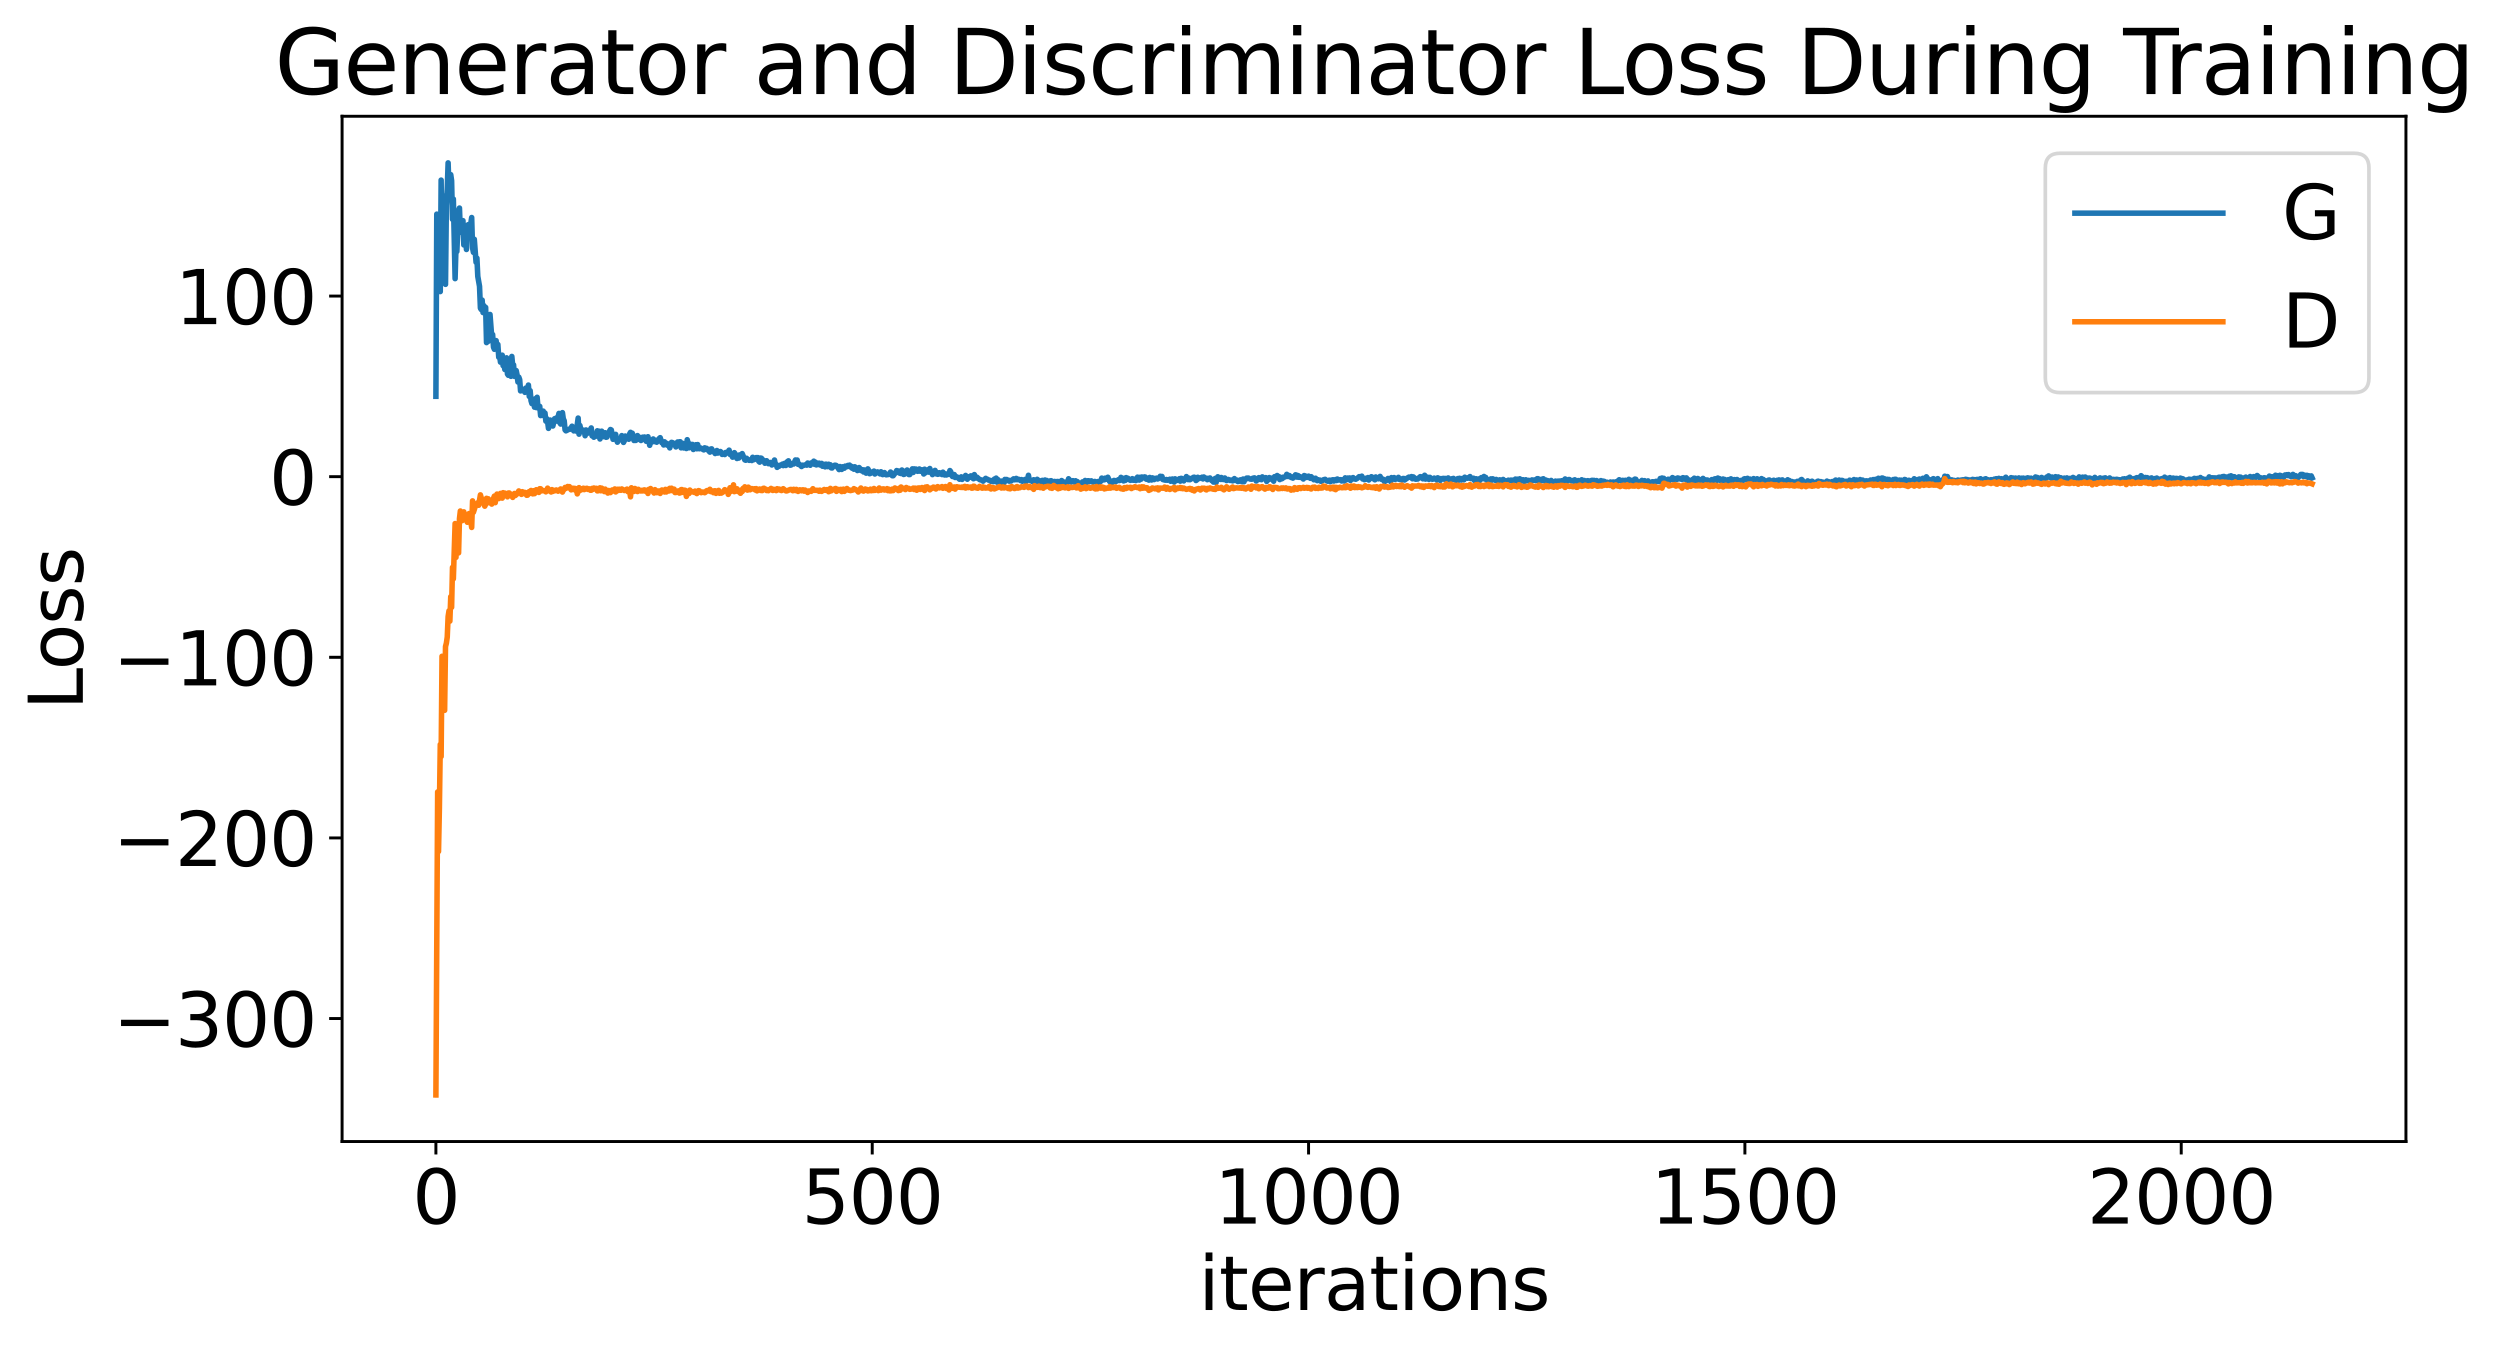 <?xml version="1.0" encoding="utf-8" standalone="no"?>
<!DOCTYPE svg PUBLIC "-//W3C//DTD SVG 1.1//EN"
  "http://www.w3.org/Graphics/SVG/1.1/DTD/svg11.dtd">
<svg xmlns:xlink="http://www.w3.org/1999/xlink" width="675.923pt" height="365.549pt" viewBox="0 0 675.923 365.549" xmlns="http://www.w3.org/2000/svg" version="1.1">
 <defs>
  <style type="text/css">*{stroke-linejoin: round; stroke-linecap: butt}</style>
 </defs>
 <g id="figure_1">
  <g id="patch_1">
   <path d="M 0 365.549 
L 675.923 365.549 
L 675.923 -0 
L 0 -0 
z
" style="fill: #ffffff"/>
  </g>
  <g id="axes_1">
   <g id="patch_2">
    <path d="M 92.491 308.636 
L 650.491 308.636 
L 650.491 31.436 
L 92.491 31.436 
z
" style="fill: #ffffff"/>
   </g>
   <g id="matplotlib.axis_1">
    <g id="xtick_1">
     <g id="line2d_1">
      <defs>
       <path id="m082abb1a14" d="M 0 0 
L 0 3.5 
" style="stroke: #000000; stroke-width: 0.8"/>
      </defs>
      <g>
       <use xlink:href="#m082abb1a14" x="117.854" y="308.636" style="stroke: #000000; stroke-width: 0.8"/>
      </g>
     </g>
     <g id="text_1">
      <!-- 0 -->
      <g transform="translate(111.492 330.833) scale(0.2 -0.2)">
       <defs>
        <path id="DejaVuSans-30" d="M 2034 4250 
Q 1547 4250 1301 3770 
Q 1056 3291 1056 2328 
Q 1056 1369 1301 889 
Q 1547 409 2034 409 
Q 2525 409 2770 889 
Q 3016 1369 3016 2328 
Q 3016 3291 2770 3770 
Q 2525 4250 2034 4250 
z
M 2034 4750 
Q 2819 4750 3233 4129 
Q 3647 3509 3647 2328 
Q 3647 1150 3233 529 
Q 2819 -91 2034 -91 
Q 1250 -91 836 529 
Q 422 1150 422 2328 
Q 422 3509 836 4129 
Q 1250 4750 2034 4750 
z
" transform="scale(0.016)"/>
       </defs>
       <use xlink:href="#DejaVuSans-30"/>
      </g>
     </g>
    </g>
    <g id="xtick_2">
     <g id="line2d_2">
      <g>
       <use xlink:href="#m082abb1a14" x="235.825" y="308.636" style="stroke: #000000; stroke-width: 0.8"/>
      </g>
     </g>
     <g id="text_2">
      <!-- 500 -->
      <g transform="translate(216.737 330.833) scale(0.2 -0.2)">
       <defs>
        <path id="DejaVuSans-35" d="M 691 4666 
L 3169 4666 
L 3169 4134 
L 1269 4134 
L 1269 2991 
Q 1406 3038 1543 3061 
Q 1681 3084 1819 3084 
Q 2600 3084 3056 2656 
Q 3513 2228 3513 1497 
Q 3513 744 3044 326 
Q 2575 -91 1722 -91 
Q 1428 -91 1123 -41 
Q 819 9 494 109 
L 494 744 
Q 775 591 1075 516 
Q 1375 441 1709 441 
Q 2250 441 2565 725 
Q 2881 1009 2881 1497 
Q 2881 1984 2565 2268 
Q 2250 2553 1709 2553 
Q 1456 2553 1204 2497 
Q 953 2441 691 2322 
L 691 4666 
z
" transform="scale(0.016)"/>
       </defs>
       <use xlink:href="#DejaVuSans-35"/>
       <use xlink:href="#DejaVuSans-30" x="63.623"/>
       <use xlink:href="#DejaVuSans-30" x="127.246"/>
      </g>
     </g>
    </g>
    <g id="xtick_3">
     <g id="line2d_3">
      <g>
       <use xlink:href="#m082abb1a14" x="353.795" y="308.636" style="stroke: #000000; stroke-width: 0.8"/>
      </g>
     </g>
     <g id="text_3">
      <!-- 1000 -->
      <g transform="translate(328.345 330.833) scale(0.2 -0.2)">
       <defs>
        <path id="DejaVuSans-31" d="M 794 531 
L 1825 531 
L 1825 4091 
L 703 3866 
L 703 4441 
L 1819 4666 
L 2450 4666 
L 2450 531 
L 3481 531 
L 3481 0 
L 794 0 
L 794 531 
z
" transform="scale(0.016)"/>
       </defs>
       <use xlink:href="#DejaVuSans-31"/>
       <use xlink:href="#DejaVuSans-30" x="63.623"/>
       <use xlink:href="#DejaVuSans-30" x="127.246"/>
       <use xlink:href="#DejaVuSans-30" x="190.869"/>
      </g>
     </g>
    </g>
    <g id="xtick_4">
     <g id="line2d_4">
      <g>
       <use xlink:href="#m082abb1a14" x="471.765" y="308.636" style="stroke: #000000; stroke-width: 0.8"/>
      </g>
     </g>
     <g id="text_4">
      <!-- 1500 -->
      <g transform="translate(446.315 330.833) scale(0.2 -0.2)">
       <use xlink:href="#DejaVuSans-31"/>
       <use xlink:href="#DejaVuSans-35" x="63.623"/>
       <use xlink:href="#DejaVuSans-30" x="127.246"/>
       <use xlink:href="#DejaVuSans-30" x="190.869"/>
      </g>
     </g>
    </g>
    <g id="xtick_5">
     <g id="line2d_5">
      <g>
       <use xlink:href="#m082abb1a14" x="589.736" y="308.636" style="stroke: #000000; stroke-width: 0.8"/>
      </g>
     </g>
     <g id="text_5">
      <!-- 2000 -->
      <g transform="translate(564.286 330.833) scale(0.2 -0.2)">
       <defs>
        <path id="DejaVuSans-32" d="M 1228 531 
L 3431 531 
L 3431 0 
L 469 0 
L 469 531 
Q 828 903 1448 1529 
Q 2069 2156 2228 2338 
Q 2531 2678 2651 2914 
Q 2772 3150 2772 3378 
Q 2772 3750 2511 3984 
Q 2250 4219 1831 4219 
Q 1534 4219 1204 4116 
Q 875 4013 500 3803 
L 500 4441 
Q 881 4594 1212 4672 
Q 1544 4750 1819 4750 
Q 2544 4750 2975 4387 
Q 3406 4025 3406 3419 
Q 3406 3131 3298 2873 
Q 3191 2616 2906 2266 
Q 2828 2175 2409 1742 
Q 1991 1309 1228 531 
z
" transform="scale(0.016)"/>
       </defs>
       <use xlink:href="#DejaVuSans-32"/>
       <use xlink:href="#DejaVuSans-30" x="63.623"/>
       <use xlink:href="#DejaVuSans-30" x="127.246"/>
       <use xlink:href="#DejaVuSans-30" x="190.869"/>
      </g>
     </g>
    </g>
    <g id="text_6">
     <!-- iterations -->
     <g transform="translate(324.036 354.189) scale(0.2 -0.2)">
      <defs>
       <path id="DejaVuSans-69" d="M 603 3500 
L 1178 3500 
L 1178 0 
L 603 0 
L 603 3500 
z
M 603 4863 
L 1178 4863 
L 1178 4134 
L 603 4134 
L 603 4863 
z
" transform="scale(0.016)"/>
       <path id="DejaVuSans-74" d="M 1172 4494 
L 1172 3500 
L 2356 3500 
L 2356 3053 
L 1172 3053 
L 1172 1153 
Q 1172 725 1289 603 
Q 1406 481 1766 481 
L 2356 481 
L 2356 0 
L 1766 0 
Q 1100 0 847 248 
Q 594 497 594 1153 
L 594 3053 
L 172 3053 
L 172 3500 
L 594 3500 
L 594 4494 
L 1172 4494 
z
" transform="scale(0.016)"/>
       <path id="DejaVuSans-65" d="M 3597 1894 
L 3597 1613 
L 953 1613 
Q 991 1019 1311 708 
Q 1631 397 2203 397 
Q 2534 397 2845 478 
Q 3156 559 3463 722 
L 3463 178 
Q 3153 47 2828 -22 
Q 2503 -91 2169 -91 
Q 1331 -91 842 396 
Q 353 884 353 1716 
Q 353 2575 817 3079 
Q 1281 3584 2069 3584 
Q 2775 3584 3186 3129 
Q 3597 2675 3597 1894 
z
M 3022 2063 
Q 3016 2534 2758 2815 
Q 2500 3097 2075 3097 
Q 1594 3097 1305 2825 
Q 1016 2553 972 2059 
L 3022 2063 
z
" transform="scale(0.016)"/>
       <path id="DejaVuSans-72" d="M 2631 2963 
Q 2534 3019 2420 3045 
Q 2306 3072 2169 3072 
Q 1681 3072 1420 2755 
Q 1159 2438 1159 1844 
L 1159 0 
L 581 0 
L 581 3500 
L 1159 3500 
L 1159 2956 
Q 1341 3275 1631 3429 
Q 1922 3584 2338 3584 
Q 2397 3584 2469 3576 
Q 2541 3569 2628 3553 
L 2631 2963 
z
" transform="scale(0.016)"/>
       <path id="DejaVuSans-61" d="M 2194 1759 
Q 1497 1759 1228 1600 
Q 959 1441 959 1056 
Q 959 750 1161 570 
Q 1363 391 1709 391 
Q 2188 391 2477 730 
Q 2766 1069 2766 1631 
L 2766 1759 
L 2194 1759 
z
M 3341 1997 
L 3341 0 
L 2766 0 
L 2766 531 
Q 2569 213 2275 61 
Q 1981 -91 1556 -91 
Q 1019 -91 701 211 
Q 384 513 384 1019 
Q 384 1609 779 1909 
Q 1175 2209 1959 2209 
L 2766 2209 
L 2766 2266 
Q 2766 2663 2505 2880 
Q 2244 3097 1772 3097 
Q 1472 3097 1187 3025 
Q 903 2953 641 2809 
L 641 3341 
Q 956 3463 1253 3523 
Q 1550 3584 1831 3584 
Q 2591 3584 2966 3190 
Q 3341 2797 3341 1997 
z
" transform="scale(0.016)"/>
       <path id="DejaVuSans-6f" d="M 1959 3097 
Q 1497 3097 1228 2736 
Q 959 2375 959 1747 
Q 959 1119 1226 758 
Q 1494 397 1959 397 
Q 2419 397 2687 759 
Q 2956 1122 2956 1747 
Q 2956 2369 2687 2733 
Q 2419 3097 1959 3097 
z
M 1959 3584 
Q 2709 3584 3137 3096 
Q 3566 2609 3566 1747 
Q 3566 888 3137 398 
Q 2709 -91 1959 -91 
Q 1206 -91 779 398 
Q 353 888 353 1747 
Q 353 2609 779 3096 
Q 1206 3584 1959 3584 
z
" transform="scale(0.016)"/>
       <path id="DejaVuSans-6e" d="M 3513 2113 
L 3513 0 
L 2938 0 
L 2938 2094 
Q 2938 2591 2744 2837 
Q 2550 3084 2163 3084 
Q 1697 3084 1428 2787 
Q 1159 2491 1159 1978 
L 1159 0 
L 581 0 
L 581 3500 
L 1159 3500 
L 1159 2956 
Q 1366 3272 1645 3428 
Q 1925 3584 2291 3584 
Q 2894 3584 3203 3211 
Q 3513 2838 3513 2113 
z
" transform="scale(0.016)"/>
       <path id="DejaVuSans-73" d="M 2834 3397 
L 2834 2853 
Q 2591 2978 2328 3040 
Q 2066 3103 1784 3103 
Q 1356 3103 1142 2972 
Q 928 2841 928 2578 
Q 928 2378 1081 2264 
Q 1234 2150 1697 2047 
L 1894 2003 
Q 2506 1872 2764 1633 
Q 3022 1394 3022 966 
Q 3022 478 2636 193 
Q 2250 -91 1575 -91 
Q 1294 -91 989 -36 
Q 684 19 347 128 
L 347 722 
Q 666 556 975 473 
Q 1284 391 1588 391 
Q 1994 391 2212 530 
Q 2431 669 2431 922 
Q 2431 1156 2273 1281 
Q 2116 1406 1581 1522 
L 1381 1569 
Q 847 1681 609 1914 
Q 372 2147 372 2553 
Q 372 3047 722 3315 
Q 1072 3584 1716 3584 
Q 2034 3584 2315 3537 
Q 2597 3491 2834 3397 
z
" transform="scale(0.016)"/>
      </defs>
      <use xlink:href="#DejaVuSans-69"/>
      <use xlink:href="#DejaVuSans-74" x="27.783"/>
      <use xlink:href="#DejaVuSans-65" x="66.992"/>
      <use xlink:href="#DejaVuSans-72" x="128.516"/>
      <use xlink:href="#DejaVuSans-61" x="169.629"/>
      <use xlink:href="#DejaVuSans-74" x="230.908"/>
      <use xlink:href="#DejaVuSans-69" x="270.117"/>
      <use xlink:href="#DejaVuSans-6f" x="297.9"/>
      <use xlink:href="#DejaVuSans-6e" x="359.082"/>
      <use xlink:href="#DejaVuSans-73" x="422.461"/>
     </g>
    </g>
   </g>
   <g id="matplotlib.axis_2">
    <g id="ytick_1">
     <g id="line2d_6">
      <defs>
       <path id="m41db50fdd0" d="M 0 0 
L -3.5 0 
" style="stroke: #000000; stroke-width: 0.8"/>
      </defs>
      <g>
       <use xlink:href="#m41db50fdd0" x="92.491" y="275.384" style="stroke: #000000; stroke-width: 0.8"/>
      </g>
     </g>
     <g id="text_7">
      <!-- −300 -->
      <g transform="translate(30.556 282.982) scale(0.2 -0.2)">
       <defs>
        <path id="DejaVuSans-2212" d="M 678 2272 
L 4684 2272 
L 4684 1741 
L 678 1741 
L 678 2272 
z
" transform="scale(0.016)"/>
        <path id="DejaVuSans-33" d="M 2597 2516 
Q 3050 2419 3304 2112 
Q 3559 1806 3559 1356 
Q 3559 666 3084 287 
Q 2609 -91 1734 -91 
Q 1441 -91 1130 -33 
Q 819 25 488 141 
L 488 750 
Q 750 597 1062 519 
Q 1375 441 1716 441 
Q 2309 441 2620 675 
Q 2931 909 2931 1356 
Q 2931 1769 2642 2001 
Q 2353 2234 1838 2234 
L 1294 2234 
L 1294 2753 
L 1863 2753 
Q 2328 2753 2575 2939 
Q 2822 3125 2822 3475 
Q 2822 3834 2567 4026 
Q 2313 4219 1838 4219 
Q 1578 4219 1281 4162 
Q 984 4106 628 3988 
L 628 4550 
Q 988 4650 1302 4700 
Q 1616 4750 1894 4750 
Q 2613 4750 3031 4423 
Q 3450 4097 3450 3541 
Q 3450 3153 3228 2886 
Q 3006 2619 2597 2516 
z
" transform="scale(0.016)"/>
       </defs>
       <use xlink:href="#DejaVuSans-2212"/>
       <use xlink:href="#DejaVuSans-33" x="83.789"/>
       <use xlink:href="#DejaVuSans-30" x="147.412"/>
       <use xlink:href="#DejaVuSans-30" x="211.035"/>
      </g>
     </g>
    </g>
    <g id="ytick_2">
     <g id="line2d_7">
      <g>
       <use xlink:href="#m41db50fdd0" x="92.491" y="226.549" style="stroke: #000000; stroke-width: 0.8"/>
      </g>
     </g>
     <g id="text_8">
      <!-- −200 -->
      <g transform="translate(30.556 234.147) scale(0.2 -0.2)">
       <use xlink:href="#DejaVuSans-2212"/>
       <use xlink:href="#DejaVuSans-32" x="83.789"/>
       <use xlink:href="#DejaVuSans-30" x="147.412"/>
       <use xlink:href="#DejaVuSans-30" x="211.035"/>
      </g>
     </g>
    </g>
    <g id="ytick_3">
     <g id="line2d_8">
      <g>
       <use xlink:href="#m41db50fdd0" x="92.491" y="177.714" style="stroke: #000000; stroke-width: 0.8"/>
      </g>
     </g>
     <g id="text_9">
      <!-- −100 -->
      <g transform="translate(30.556 185.312) scale(0.2 -0.2)">
       <use xlink:href="#DejaVuSans-2212"/>
       <use xlink:href="#DejaVuSans-31" x="83.789"/>
       <use xlink:href="#DejaVuSans-30" x="147.412"/>
       <use xlink:href="#DejaVuSans-30" x="211.035"/>
      </g>
     </g>
    </g>
    <g id="ytick_4">
     <g id="line2d_9">
      <g>
       <use xlink:href="#m41db50fdd0" x="92.491" y="128.879" style="stroke: #000000; stroke-width: 0.8"/>
      </g>
     </g>
     <g id="text_10">
      <!-- 0 -->
      <g transform="translate(72.766 136.477) scale(0.2 -0.2)">
       <use xlink:href="#DejaVuSans-30"/>
      </g>
     </g>
    </g>
    <g id="ytick_5">
     <g id="line2d_10">
      <g>
       <use xlink:href="#m41db50fdd0" x="92.491" y="80.044" style="stroke: #000000; stroke-width: 0.8"/>
      </g>
     </g>
     <g id="text_11">
      <!-- 100 -->
      <g transform="translate(47.316 87.642) scale(0.2 -0.2)">
       <use xlink:href="#DejaVuSans-31"/>
       <use xlink:href="#DejaVuSans-30" x="63.623"/>
       <use xlink:href="#DejaVuSans-30" x="127.246"/>
      </g>
     </g>
    </g>
    <g id="text_12">
     <!-- Loss -->
     <g transform="translate(22.397 191.971) rotate(-90) scale(0.2 -0.2)">
      <defs>
       <path id="DejaVuSans-4c" d="M 628 4666 
L 1259 4666 
L 1259 531 
L 3531 531 
L 3531 0 
L 628 0 
L 628 4666 
z
" transform="scale(0.016)"/>
      </defs>
      <use xlink:href="#DejaVuSans-4c"/>
      <use xlink:href="#DejaVuSans-6f" x="53.963"/>
      <use xlink:href="#DejaVuSans-73" x="115.145"/>
      <use xlink:href="#DejaVuSans-73" x="167.244"/>
     </g>
    </g>
   </g>
   <g id="line2d_11">
    <path d="M 117.854 107.144 
L 118.09 57.898 
L 118.326 62.589 
L 118.562 71.838 
L 118.798 72.058 
L 119.034 78.836 
L 119.27 48.7 
L 119.506 69.152 
L 119.742 52.93 
L 119.978 66.097 
L 120.214 66.553 
L 120.45 76.877 
L 120.686 55.497 
L 120.921 51.116 
L 121.157 44.036 
L 121.393 51.052 
L 121.629 50.556 
L 121.865 47.22 
L 122.101 48.867 
L 122.337 59.288 
L 122.573 53.815 
L 123.045 75.334 
L 123.281 66.979 
L 123.517 67.998 
L 123.989 56.908 
L 124.225 56.254 
L 124.461 62.684 
L 124.697 62.834 
L 124.932 61.865 
L 125.168 59.659 
L 125.404 66.22 
L 125.876 63.602 
L 126.112 67.449 
L 126.348 60.971 
L 126.584 60.752 
L 126.82 63.604 
L 127.528 58.814 
L 127.764 67.023 
L 128 68.229 
L 128.236 64.692 
L 128.708 70.902 
L 128.943 69.796 
L 129.179 74.729 
L 129.651 77.424 
L 129.887 83.332 
L 130.123 83.697 
L 130.359 81.139 
L 130.595 84.504 
L 130.831 82.654 
L 131.067 83.971 
L 131.303 83.117 
L 131.539 92.63 
L 131.775 90.33 
L 132.011 92.276 
L 132.247 90.397 
L 132.483 85.023 
L 132.954 91.155 
L 133.19 90.441 
L 133.426 93.864 
L 133.662 94.437 
L 133.898 92.706 
L 134.134 92.096 
L 134.37 93.933 
L 134.606 93.13 
L 134.842 96.577 
L 135.078 96.222 
L 135.314 97.916 
L 135.786 96.027 
L 136.022 98.866 
L 136.258 98.463 
L 136.494 99.901 
L 136.965 96.745 
L 137.201 101.116 
L 137.437 101.463 
L 137.673 99.408 
L 137.909 99.079 
L 138.145 101.749 
L 138.381 96.374 
L 138.617 98.878 
L 138.853 98.642 
L 139.089 101.755 
L 139.325 100.499 
L 139.561 100.197 
L 139.797 101.359 
L 140.033 103.278 
L 140.269 101.969 
L 140.505 102.624 
L 140.741 105.688 
L 140.976 105.592 
L 141.212 105.223 
L 141.448 105.443 
L 141.684 105.435 
L 141.92 106.081 
L 142.156 104.934 
L 142.628 105.439 
L 142.864 104.112 
L 143.1 107.187 
L 143.336 105.624 
L 143.572 108.334 
L 143.808 109.121 
L 144.044 108.514 
L 144.28 108.622 
L 144.516 110.089 
L 144.752 107.8 
L 144.987 110.201 
L 145.223 107.412 
L 145.459 110.289 
L 145.695 110.332 
L 145.931 109.868 
L 146.167 112.364 
L 146.403 111.385 
L 146.639 112.31 
L 146.875 111.154 
L 147.111 111.987 
L 147.347 111.672 
L 147.583 113.863 
L 147.819 113.192 
L 148.055 114.015 
L 148.291 115.818 
L 148.527 115.191 
L 148.763 113.57 
L 148.998 114.282 
L 149.234 113.888 
L 149.47 115.181 
L 149.942 113.208 
L 150.178 113.577 
L 150.414 112.998 
L 150.65 113.869 
L 151.122 111.774 
L 151.358 114.315 
L 151.594 114.652 
L 151.83 113.951 
L 152.066 111.565 
L 152.302 113.268 
L 152.538 113.724 
L 152.774 116.218 
L 153.009 116.483 
L 153.953 116.004 
L 154.189 116.044 
L 154.661 115.237 
L 154.897 115.527 
L 155.133 116.5 
L 155.369 115.702 
L 155.605 115.514 
L 155.841 116.567 
L 156.313 113.034 
L 156.549 117.386 
L 156.784 115.03 
L 157.02 116.114 
L 157.492 116.686 
L 157.728 116.285 
L 157.964 116.383 
L 158.2 117.81 
L 158.436 116.248 
L 158.908 117.118 
L 159.144 116.979 
L 159.38 116.266 
L 159.616 116.829 
L 159.852 115.705 
L 160.088 117.849 
L 160.324 117.517 
L 160.56 118.218 
L 160.795 117.791 
L 161.031 117.614 
L 161.267 117.926 
L 161.503 116.472 
L 161.739 116.634 
L 161.975 116.587 
L 162.211 118.687 
L 162.683 116.58 
L 162.919 116.951 
L 163.155 118.059 
L 163.627 116.999 
L 163.863 118.228 
L 164.099 118.162 
L 164.335 117.315 
L 164.571 117.584 
L 164.806 116.539 
L 165.042 116.131 
L 165.278 116.252 
L 165.75 118.78 
L 165.986 117.676 
L 166.222 117.951 
L 166.458 117.441 
L 166.694 118.887 
L 166.93 119.556 
L 167.402 118.792 
L 167.874 118.798 
L 168.11 117.779 
L 168.582 119.614 
L 168.817 119.139 
L 169.053 117.891 
L 169.289 118.491 
L 169.761 118.426 
L 169.997 118.76 
L 170.233 117.305 
L 170.469 116.889 
L 170.705 118.019 
L 170.941 117.121 
L 171.177 117.852 
L 171.413 119.094 
L 171.649 118.677 
L 171.885 119.082 
L 172.121 118.623 
L 172.357 117.769 
L 172.828 118.825 
L 173.064 118.267 
L 173.3 119.092 
L 173.536 118.888 
L 173.772 118.195 
L 174.008 118.752 
L 174.244 118.149 
L 174.48 118.431 
L 174.716 119.302 
L 175.188 118.081 
L 175.66 120.399 
L 175.896 118.94 
L 176.132 119.59 
L 176.604 118.686 
L 176.839 119.38 
L 177.075 119.397 
L 177.311 119.043 
L 177.547 119.562 
L 178.255 118.547 
L 178.491 118.335 
L 178.963 119.719 
L 179.199 119.506 
L 179.435 120.306 
L 179.671 119.455 
L 179.907 119.947 
L 180.143 119.823 
L 180.379 120.358 
L 180.85 120.023 
L 181.086 121.097 
L 181.558 119.596 
L 181.794 119.661 
L 182.03 120.088 
L 182.266 119.862 
L 182.502 120.239 
L 182.738 120.832 
L 182.974 119.818 
L 183.21 119.497 
L 183.446 120.018 
L 183.682 119.449 
L 183.918 119.439 
L 184.154 121.084 
L 184.39 120.897 
L 184.626 119.887 
L 184.861 121.116 
L 185.097 121.079 
L 185.333 120.582 
L 185.569 121.268 
L 185.805 118.883 
L 186.041 119.746 
L 186.277 121.083 
L 186.513 120.035 
L 186.985 120.845 
L 187.221 120.158 
L 187.457 121.522 
L 187.929 121.102 
L 188.165 120.238 
L 188.401 121.339 
L 188.637 120.2 
L 188.872 121.283 
L 189.108 121.328 
L 189.344 121.091 
L 190.288 121.637 
L 190.524 121.078 
L 190.76 121.476 
L 190.996 121.201 
L 191.232 121.4 
L 191.704 122.001 
L 191.94 122.243 
L 192.176 121.401 
L 192.412 121.359 
L 192.647 121.848 
L 193.119 122.28 
L 193.355 122.623 
L 193.591 122.336 
L 193.827 121.807 
L 194.063 122.501 
L 194.771 122.077 
L 195.007 122.28 
L 195.243 122.86 
L 195.715 122.666 
L 195.951 122.895 
L 196.187 122.339 
L 196.658 122.452 
L 197.13 121.708 
L 197.366 122.86 
L 197.602 122.668 
L 198.074 123.603 
L 198.546 122.383 
L 198.782 122.727 
L 199.018 123.602 
L 199.254 123.963 
L 199.49 123.736 
L 199.726 123.857 
L 199.962 122.995 
L 200.198 123.004 
L 200.434 123.311 
L 200.669 122.641 
L 201.377 124.337 
L 201.613 124.441 
L 201.849 123.901 
L 202.085 124.3 
L 202.321 124.293 
L 202.557 124.465 
L 203.029 124.244 
L 203.265 124.512 
L 203.501 123.638 
L 203.737 124.308 
L 204.209 124.128 
L 204.445 123.726 
L 204.916 123.724 
L 205.152 124.74 
L 205.388 124.95 
L 205.624 123.839 
L 205.86 123.885 
L 206.096 124.165 
L 206.332 124.699 
L 206.568 124.509 
L 206.804 125.245 
L 207.276 124.571 
L 207.512 125.132 
L 207.748 125.364 
L 208.22 125.051 
L 208.456 125.055 
L 208.691 125.719 
L 208.927 125.033 
L 209.163 125.357 
L 209.399 124.377 
L 209.635 125.585 
L 209.871 125.558 
L 210.107 126.362 
L 210.343 125.95 
L 210.579 126.09 
L 211.051 125.729 
L 211.287 125.722 
L 211.523 125.499 
L 211.759 125.889 
L 211.995 125.333 
L 212.231 125.287 
L 212.467 125.851 
L 212.702 124.967 
L 213.174 124.594 
L 213.41 125.561 
L 213.646 125.775 
L 213.882 125.728 
L 214.118 125.337 
L 214.354 125.302 
L 214.59 125.452 
L 215.062 124.365 
L 215.298 125.078 
L 215.534 124.379 
L 215.77 125.539 
L 216.006 125.435 
L 216.713 126.135 
L 216.949 125.767 
L 217.185 125.846 
L 217.893 125.635 
L 218.129 125.767 
L 218.365 125.192 
L 218.601 125.428 
L 218.837 125.35 
L 219.073 125.79 
L 219.309 125.161 
L 219.781 125.094 
L 220.017 124.689 
L 220.253 125.55 
L 220.489 124.967 
L 220.724 125.7 
L 220.96 125.229 
L 221.196 125.31 
L 221.432 125.213 
L 221.668 125.708 
L 221.904 125.588 
L 222.14 125.288 
L 222.376 126.055 
L 222.612 125.553 
L 222.848 125.544 
L 223.084 126.227 
L 223.32 125.488 
L 223.792 126.172 
L 224.028 125.514 
L 224.264 125.794 
L 224.5 125.659 
L 224.735 126.502 
L 224.971 126.526 
L 225.207 126.032 
L 225.443 126.09 
L 225.679 125.782 
L 225.915 125.779 
L 226.151 125.889 
L 226.859 126.962 
L 227.095 126.142 
L 227.567 126.915 
L 227.803 126.207 
L 228.275 126.591 
L 228.51 126.028 
L 228.982 126.178 
L 229.218 125.842 
L 229.454 125.926 
L 229.69 125.752 
L 229.926 126.262 
L 230.162 126.078 
L 230.398 126.604 
L 230.634 126.238 
L 230.87 126.862 
L 231.106 126.204 
L 231.342 126.376 
L 231.814 127.225 
L 232.286 126.415 
L 232.521 126.696 
L 232.757 127.224 
L 233.229 126.999 
L 233.465 127.609 
L 233.701 127.061 
L 233.937 127.279 
L 234.173 127.93 
L 234.409 127.682 
L 234.645 126.765 
L 234.881 127.21 
L 235.117 128.075 
L 235.353 127.984 
L 235.825 127.601 
L 236.061 127.585 
L 236.297 127.371 
L 236.532 128.155 
L 237.24 127.582 
L 237.948 128.135 
L 238.184 127.55 
L 238.42 128.18 
L 238.656 128.322 
L 238.892 128.221 
L 239.128 127.773 
L 239.364 128.274 
L 239.6 128.376 
L 240.308 128.273 
L 240.779 127.627 
L 241.015 127.882 
L 241.251 128.622 
L 241.487 128.624 
L 241.959 127.985 
L 242.195 127.719 
L 242.431 127.226 
L 242.667 127.476 
L 242.903 127.336 
L 243.139 127.884 
L 243.611 128.029 
L 243.847 127.076 
L 244.083 127.339 
L 244.319 128.282 
L 244.554 128.207 
L 244.79 127.373 
L 245.026 127.572 
L 245.262 127.078 
L 245.734 128.311 
L 245.97 128.308 
L 246.442 127.581 
L 246.678 126.765 
L 246.914 127.734 
L 247.15 126.768 
L 247.386 126.897 
L 247.622 126.814 
L 247.858 127.304 
L 248.094 127.431 
L 248.33 126.938 
L 248.565 126.795 
L 248.801 127.407 
L 249.273 127.014 
L 249.509 127.122 
L 249.745 128.153 
L 249.981 126.858 
L 250.217 127.826 
L 250.453 127.222 
L 250.689 127.428 
L 250.925 126.995 
L 251.161 127.659 
L 251.397 126.673 
L 251.633 127.574 
L 251.869 127.432 
L 252.105 128.323 
L 252.341 128.007 
L 252.576 127.952 
L 252.812 127.181 
L 253.048 128.106 
L 253.284 127.73 
L 253.52 128.242 
L 253.756 128.175 
L 253.992 127.806 
L 254.228 128.142 
L 254.464 128.107 
L 254.7 128.313 
L 254.936 127.662 
L 255.408 128.424 
L 255.644 128.113 
L 255.88 128.424 
L 256.352 128.212 
L 256.587 128.25 
L 256.823 127.226 
L 257.059 127.539 
L 257.295 128.461 
L 257.531 128.842 
L 257.767 128.382 
L 258.003 128.311 
L 258.239 129.099 
L 258.711 128.93 
L 259.183 129.346 
L 259.419 129.571 
L 259.891 128.924 
L 260.127 129.617 
L 260.598 128.979 
L 260.834 129.157 
L 261.07 128.54 
L 261.542 129.569 
L 261.778 128.962 
L 262.014 128.878 
L 262.25 129.052 
L 262.486 128.657 
L 262.722 128.694 
L 262.958 129.237 
L 263.194 129.44 
L 263.43 128.315 
L 263.666 129.085 
L 263.902 129.259 
L 264.138 129.021 
L 264.845 129.654 
L 265.081 129.76 
L 265.317 129.737 
L 265.789 130.095 
L 266.497 129.332 
L 266.733 129.546 
L 266.969 129.575 
L 267.205 129.788 
L 267.441 129.783 
L 267.913 130.133 
L 268.384 129.864 
L 268.62 130.227 
L 268.856 129.522 
L 269.092 129.92 
L 269.328 129.267 
L 269.564 130.363 
L 269.8 129.672 
L 270.036 130.1 
L 270.272 130.124 
L 270.508 130.386 
L 270.744 130.077 
L 270.98 130.469 
L 271.216 130.247 
L 271.452 130.503 
L 271.688 129.623 
L 271.924 130.044 
L 272.16 129.638 
L 272.395 129.852 
L 272.631 129.821 
L 272.867 130.095 
L 273.103 129.916 
L 273.339 130.056 
L 274.047 129.463 
L 274.283 129.723 
L 274.519 129.679 
L 274.755 129.345 
L 274.991 129.698 
L 275.227 129.557 
L 275.463 129.591 
L 275.935 129.945 
L 276.171 129.664 
L 276.406 130.115 
L 276.642 129.911 
L 276.878 130.04 
L 277.114 129.634 
L 277.35 130.248 
L 277.586 129.693 
L 277.822 129.575 
L 278.058 128.502 
L 278.294 129.834 
L 278.53 129.795 
L 279.238 130.26 
L 279.474 129.709 
L 279.71 130.614 
L 279.946 129.823 
L 280.182 130.118 
L 280.417 129.589 
L 280.653 130.486 
L 280.889 129.887 
L 281.597 130.319 
L 281.833 129.869 
L 282.069 130.428 
L 282.541 129.778 
L 282.777 130.07 
L 283.013 129.903 
L 283.249 130.419 
L 283.485 130.242 
L 283.721 130.276 
L 283.957 130.006 
L 284.193 129.965 
L 284.9 130.486 
L 285.136 130.163 
L 285.608 130.736 
L 285.844 130.176 
L 286.316 130.229 
L 286.552 130.476 
L 286.788 130.424 
L 287.024 129.925 
L 287.496 130.364 
L 287.968 130.356 
L 288.204 130.74 
L 288.439 130.695 
L 288.675 130.334 
L 288.911 129.444 
L 289.619 130.348 
L 289.855 130.021 
L 290.091 129.961 
L 290.327 130.083 
L 290.563 130.398 
L 290.799 129.983 
L 291.035 130.562 
L 291.271 130.213 
L 291.507 130.605 
L 291.743 131.294 
L 291.979 130.741 
L 292.215 130.589 
L 292.45 130.823 
L 292.686 130.283 
L 292.922 130.687 
L 293.158 130.504 
L 293.394 129.905 
L 293.63 130.647 
L 294.102 129.985 
L 294.338 129.977 
L 294.574 130.224 
L 294.81 130.193 
L 295.046 129.998 
L 295.518 130.397 
L 295.99 130.168 
L 296.461 130.305 
L 296.697 130.505 
L 296.933 130.182 
L 297.169 130.489 
L 297.641 130.092 
L 297.877 129.265 
L 298.113 129.368 
L 298.349 129.749 
L 298.585 129.728 
L 298.821 129.272 
L 299.057 129.346 
L 299.293 129.595 
L 299.529 129.032 
L 300.001 130.164 
L 300.237 130.016 
L 300.472 130.398 
L 300.708 130.497 
L 300.944 130.284 
L 301.18 129.896 
L 301.416 129.952 
L 301.652 130.229 
L 301.888 129.924 
L 302.124 129.946 
L 302.36 129.703 
L 302.596 129.929 
L 302.832 129.875 
L 303.068 129.066 
L 303.304 129.61 
L 303.54 129.641 
L 303.776 130.025 
L 304.012 129.283 
L 304.247 129.888 
L 304.483 129.134 
L 304.719 129.594 
L 304.955 129.31 
L 305.191 129.619 
L 305.663 129.876 
L 306.135 129.414 
L 306.371 129.847 
L 306.607 129.839 
L 306.843 129.533 
L 307.079 129.929 
L 307.315 129.814 
L 307.551 129.002 
L 308.023 129.803 
L 308.258 129.036 
L 308.494 129.567 
L 308.73 128.964 
L 308.966 129.21 
L 309.202 129.202 
L 309.438 128.939 
L 309.674 128.993 
L 309.91 129.552 
L 310.146 129.595 
L 310.382 129.5 
L 310.618 129.813 
L 310.854 129.091 
L 311.326 129.78 
L 311.562 129.193 
L 311.798 129.568 
L 312.034 129.664 
L 312.269 129.338 
L 312.505 129.403 
L 312.741 129.269 
L 312.977 129.506 
L 313.449 129.272 
L 313.685 128.771 
L 313.921 129.283 
L 314.157 128.818 
L 314.393 129.649 
L 314.865 129.777 
L 315.101 129.828 
L 315.337 129.643 
L 315.573 129.849 
L 315.809 129.708 
L 316.045 129.771 
L 316.28 129.565 
L 316.516 130.119 
L 316.752 130.013 
L 316.988 129.505 
L 317.46 130.334 
L 317.696 129.458 
L 317.932 129.94 
L 318.168 129.909 
L 318.404 129.673 
L 318.64 129.825 
L 318.876 129.425 
L 319.112 130.087 
L 319.348 129.327 
L 319.584 129.395 
L 320.056 130.025 
L 320.291 129.458 
L 320.527 129.465 
L 320.763 128.856 
L 321.235 129.676 
L 321.471 129.273 
L 321.707 129.699 
L 322.415 129.276 
L 322.651 129.06 
L 322.887 129.019 
L 323.359 129.919 
L 323.595 129.743 
L 323.831 129.039 
L 324.067 129.41 
L 324.302 129.372 
L 324.538 129.181 
L 324.774 129.178 
L 325.01 129.014 
L 325.246 129.493 
L 325.482 128.963 
L 325.718 129.275 
L 326.19 129.294 
L 326.426 129.699 
L 326.662 129.334 
L 326.898 129.365 
L 327.134 129.227 
L 327.606 129.937 
L 327.842 129.695 
L 328.078 130.339 
L 328.313 130.203 
L 328.549 129.357 
L 328.785 130.455 
L 329.257 128.906 
L 329.493 129.543 
L 329.729 129.14 
L 329.965 129.622 
L 330.201 129.102 
L 330.437 129.625 
L 330.673 129.298 
L 330.909 129.666 
L 331.145 129.234 
L 331.617 129.929 
L 332.089 129.624 
L 332.56 129.902 
L 332.796 129.783 
L 333.268 130.01 
L 333.74 129.398 
L 333.976 129.898 
L 334.448 129.8 
L 334.684 130.197 
L 334.92 129.902 
L 335.156 130.106 
L 335.392 129.725 
L 335.864 130.254 
L 336.1 129.517 
L 336.335 130.249 
L 336.571 129.544 
L 336.807 129.597 
L 337.043 129.27 
L 337.515 129.249 
L 337.987 129.526 
L 338.459 129.564 
L 338.695 129.311 
L 339.167 129.2 
L 339.403 129.415 
L 339.639 130.05 
L 340.11 129.578 
L 340.346 129.14 
L 340.582 129.623 
L 340.818 129.334 
L 341.054 129.695 
L 341.29 128.93 
L 341.762 129.341 
L 341.998 129.405 
L 342.234 129.137 
L 342.47 130.16 
L 342.706 129.431 
L 342.942 129.717 
L 343.178 129.12 
L 343.414 129.539 
L 343.886 129.266 
L 344.121 129.493 
L 344.357 130.105 
L 344.593 128.874 
L 345.065 129.196 
L 345.301 128.567 
L 345.537 129.01 
L 345.773 128.841 
L 346.009 129.667 
L 346.245 129.076 
L 346.481 129.47 
L 346.717 129.376 
L 346.953 129.002 
L 347.189 129.032 
L 347.661 128.839 
L 347.897 128.246 
L 348.132 128.814 
L 348.368 128.827 
L 348.604 128.567 
L 349.076 129.098 
L 349.312 128.994 
L 349.548 129.273 
L 349.784 128.839 
L 350.02 128.999 
L 350.256 128.378 
L 350.492 128.44 
L 350.728 129.01 
L 350.964 128.581 
L 351.2 129.051 
L 351.436 128.846 
L 351.672 129.087 
L 352.143 129.157 
L 352.379 129.511 
L 352.615 128.576 
L 353.087 128.76 
L 353.323 129.086 
L 353.795 128.731 
L 354.267 129.324 
L 354.503 128.882 
L 354.739 129.2 
L 354.975 129.261 
L 355.211 129.715 
L 355.447 129.606 
L 355.683 129.302 
L 355.919 129.802 
L 356.154 129.95 
L 356.39 129.7 
L 356.626 129.874 
L 356.862 129.8 
L 357.098 130.122 
L 357.334 130.1 
L 357.806 129.716 
L 358.278 129.595 
L 358.75 130.037 
L 358.986 130.102 
L 359.222 129.877 
L 359.458 129.822 
L 359.694 130.242 
L 359.93 129.83 
L 360.401 129.707 
L 360.637 130.057 
L 361.109 129.658 
L 361.345 129.922 
L 361.581 129.512 
L 361.817 129.8 
L 362.289 129.697 
L 362.525 129.698 
L 362.761 130.047 
L 362.997 129.714 
L 363.233 129.811 
L 363.469 130.064 
L 363.705 129.193 
L 363.941 129.725 
L 364.176 129.657 
L 364.412 129.248 
L 364.648 129.568 
L 364.884 129.22 
L 365.12 129.909 
L 365.356 129.258 
L 365.592 129.275 
L 365.828 129.128 
L 366.064 129.496 
L 366.3 129.474 
L 366.536 129.576 
L 367.008 129.3 
L 367.48 128.87 
L 367.952 129.004 
L 368.187 128.737 
L 368.423 129.502 
L 368.659 129.273 
L 368.895 129.694 
L 369.367 129.298 
L 369.603 129.58 
L 369.839 129.122 
L 370.075 129.784 
L 370.311 129.3 
L 370.547 129.314 
L 370.783 128.891 
L 371.019 129.019 
L 371.255 129.439 
L 371.491 129.238 
L 371.727 129.727 
L 371.963 128.955 
L 372.198 129.386 
L 372.434 129.172 
L 372.67 129.462 
L 373.142 128.808 
L 373.378 129.434 
L 373.614 129.658 
L 373.85 129.521 
L 374.086 129.65 
L 374.322 130.222 
L 374.794 129.945 
L 375.266 129.363 
L 375.502 129.733 
L 375.738 129.706 
L 375.974 130.182 
L 376.209 129.13 
L 376.445 129.499 
L 376.917 129.124 
L 377.153 129.637 
L 377.389 129.442 
L 377.625 129.511 
L 378.097 129.059 
L 378.333 129.609 
L 378.805 129.498 
L 379.041 129.798 
L 379.277 129.384 
L 379.513 129.356 
L 379.749 129.781 
L 380.456 129.271 
L 380.928 128.99 
L 381.4 129.063 
L 381.636 128.854 
L 381.872 129.447 
L 382.108 128.936 
L 382.344 129.123 
L 382.58 129.497 
L 382.816 129.571 
L 383.052 129.448 
L 383.288 129.525 
L 383.524 129.226 
L 383.76 129.211 
L 383.995 128.875 
L 384.467 128.953 
L 384.703 129.463 
L 385.175 128.496 
L 385.411 129.54 
L 385.883 128.992 
L 386.119 129.523 
L 386.355 129.607 
L 386.591 129.064 
L 387.063 129.514 
L 387.299 129.58 
L 387.535 129.492 
L 387.771 129.262 
L 388.006 129.511 
L 388.242 129.446 
L 388.478 129.803 
L 388.714 129.185 
L 388.95 129.379 
L 389.186 129.356 
L 389.422 129.889 
L 389.658 129.524 
L 389.894 129.385 
L 390.366 129.337 
L 390.602 129.623 
L 390.838 129.36 
L 391.074 129.582 
L 391.31 129.512 
L 391.546 129.219 
L 391.782 129.683 
L 392.017 129.576 
L 392.253 129.732 
L 392.489 129.452 
L 392.725 129.573 
L 392.961 129.344 
L 393.433 129.837 
L 393.669 129.896 
L 394.141 129.397 
L 394.377 129.841 
L 394.613 129.315 
L 394.849 129.48 
L 395.085 129.788 
L 395.321 129.379 
L 395.557 129.465 
L 395.793 129.73 
L 396.028 129.02 
L 396.264 129.2 
L 396.736 129.305 
L 396.972 129.14 
L 397.208 129.28 
L 397.444 128.852 
L 397.68 129.392 
L 397.916 129.306 
L 398.152 129.433 
L 398.388 129.292 
L 398.624 129.882 
L 399.096 129.443 
L 399.332 129.71 
L 399.804 129.48 
L 400.039 129.938 
L 400.275 129.64 
L 400.511 129.129 
L 400.747 129.436 
L 400.983 129.312 
L 401.219 128.821 
L 401.455 129.516 
L 401.691 129.08 
L 401.927 129.726 
L 402.163 129.961 
L 402.399 129.695 
L 402.635 129.865 
L 403.107 129.468 
L 403.343 129.836 
L 403.579 129.452 
L 404.286 129.868 
L 404.522 129.625 
L 404.758 130.04 
L 405.23 130.173 
L 405.466 129.724 
L 405.702 129.866 
L 405.938 130.189 
L 406.174 129.741 
L 406.41 129.63 
L 406.646 130.438 
L 407.118 129.984 
L 407.354 130.25 
L 407.826 129.815 
L 408.297 129.998 
L 408.533 129.801 
L 408.769 129.998 
L 409.005 129.817 
L 409.241 129.829 
L 409.477 129.968 
L 409.713 129.531 
L 409.949 129.761 
L 410.185 129.557 
L 410.421 130.348 
L 410.657 130.706 
L 410.893 129.45 
L 411.129 129.926 
L 411.365 129.677 
L 411.601 129.984 
L 411.837 129.713 
L 412.072 130.189 
L 412.308 130.128 
L 412.544 129.718 
L 412.78 129.963 
L 413.016 129.995 
L 413.252 129.875 
L 413.488 129.925 
L 413.724 130.364 
L 414.196 129.751 
L 414.432 129.893 
L 414.904 129.749 
L 415.14 129.946 
L 415.376 129.839 
L 415.612 129.419 
L 415.847 129.424 
L 416.083 130.136 
L 416.319 129.76 
L 416.555 130.017 
L 416.791 129.576 
L 417.027 129.969 
L 417.263 129.44 
L 417.735 130.1 
L 417.971 129.791 
L 418.207 129.967 
L 418.443 129.945 
L 418.915 130.353 
L 419.387 129.895 
L 419.623 130.272 
L 419.858 130.36 
L 420.094 130.291 
L 420.33 130.449 
L 420.566 130.069 
L 421.038 130.289 
L 421.274 130.071 
L 421.51 130.243 
L 421.746 130.058 
L 421.982 130.358 
L 422.218 129.982 
L 422.69 130.052 
L 423.162 129.5 
L 423.398 130.502 
L 423.634 129.998 
L 424.105 129.663 
L 424.341 129.655 
L 424.577 129.877 
L 425.049 130.057 
L 425.285 129.903 
L 425.521 129.989 
L 425.757 129.723 
L 425.993 130.42 
L 426.229 130.168 
L 426.465 130.514 
L 426.701 129.932 
L 426.937 130.543 
L 427.173 130.324 
L 427.409 130.274 
L 427.645 129.717 
L 427.88 129.948 
L 428.352 129.908 
L 428.588 130.188 
L 429.06 130.01 
L 429.296 129.959 
L 429.532 130.129 
L 430.476 129.856 
L 430.712 129.953 
L 430.948 129.875 
L 431.184 130.239 
L 431.656 129.93 
L 432.127 130.216 
L 432.363 130.517 
L 432.599 130.116 
L 432.835 129.945 
L 433.071 130.249 
L 433.307 130.063 
L 433.779 130.152 
L 434.015 130.517 
L 434.487 130.375 
L 434.723 130.605 
L 434.959 130.48 
L 435.195 130.81 
L 435.431 130.311 
L 435.667 130.8 
L 435.902 130.85 
L 436.138 130.317 
L 436.61 130.517 
L 436.846 130.276 
L 437.082 130.292 
L 437.554 129.936 
L 437.79 129.705 
L 438.026 129.969 
L 438.262 129.9 
L 438.498 130.111 
L 438.734 129.865 
L 438.97 129.931 
L 439.206 130.139 
L 439.442 129.856 
L 439.678 129.904 
L 439.913 130.171 
L 440.385 129.593 
L 440.621 130.267 
L 440.857 129.907 
L 441.093 130.225 
L 441.329 129.841 
L 441.565 130.077 
L 441.801 130.14 
L 442.037 129.533 
L 442.273 129.581 
L 442.509 130.091 
L 442.981 130.399 
L 443.217 130.282 
L 443.453 130.462 
L 443.924 129.883 
L 444.16 130.291 
L 444.396 130.192 
L 444.632 129.954 
L 445.104 130.526 
L 445.576 130.024 
L 445.812 130.511 
L 446.284 130.575 
L 446.52 130.508 
L 446.756 130.247 
L 446.992 130.265 
L 447.228 130.478 
L 447.464 130.378 
L 447.7 130.138 
L 448.643 130.184 
L 448.879 129.372 
L 449.115 129.377 
L 449.351 129.239 
L 449.587 129.849 
L 449.823 129.321 
L 450.295 130.347 
L 450.531 129.742 
L 450.767 129.747 
L 451.003 129.569 
L 451.239 129.977 
L 451.475 129.58 
L 451.946 129.631 
L 452.182 129.125 
L 452.418 129.749 
L 452.654 129.353 
L 453.126 129.436 
L 453.362 129.646 
L 453.598 129.218 
L 453.834 129.46 
L 454.07 129.325 
L 454.306 129.508 
L 454.542 129.505 
L 454.778 129.651 
L 455.014 129.147 
L 455.25 129.414 
L 455.486 129.234 
L 455.721 129.621 
L 455.957 129.205 
L 456.193 129.964 
L 456.429 129.677 
L 456.665 129.994 
L 457.373 129.972 
L 457.609 129.643 
L 457.845 130.142 
L 458.081 129.29 
L 458.553 130.194 
L 459.025 129.371 
L 459.497 129.688 
L 459.732 130.315 
L 459.968 129.993 
L 460.204 129.973 
L 460.44 129.346 
L 460.676 129.827 
L 460.912 129.919 
L 461.148 129.736 
L 461.384 129.951 
L 461.62 129.775 
L 461.856 130.138 
L 462.328 129.993 
L 462.564 130.037 
L 462.8 129.677 
L 463.036 130.013 
L 463.272 129.968 
L 463.508 129.519 
L 463.743 129.443 
L 464.215 129.888 
L 464.451 129.247 
L 464.687 129.463 
L 464.923 129.423 
L 465.159 129.937 
L 465.631 129.92 
L 465.867 129.51 
L 466.103 130.007 
L 466.339 129.643 
L 467.047 130.196 
L 467.283 129.685 
L 467.754 129.977 
L 467.99 129.465 
L 468.226 129.737 
L 468.698 129.862 
L 468.934 129.664 
L 469.17 129.755 
L 469.406 130.041 
L 469.642 129.646 
L 469.878 129.957 
L 470.114 129.917 
L 470.586 130.125 
L 470.822 129.865 
L 471.058 130.002 
L 471.294 129.894 
L 471.53 129.493 
L 471.765 129.431 
L 472.001 129.667 
L 472.237 129.67 
L 472.473 129.328 
L 472.709 129.689 
L 472.945 129.688 
L 473.181 129.539 
L 473.417 129.77 
L 473.653 129.762 
L 473.889 129.99 
L 474.125 129.401 
L 474.361 129.864 
L 475.069 129.446 
L 475.305 129.678 
L 475.541 130.071 
L 475.776 129.786 
L 476.012 129.699 
L 476.248 129.402 
L 476.484 129.998 
L 476.72 129.62 
L 476.956 129.864 
L 477.192 129.941 
L 477.428 130.186 
L 477.664 130.015 
L 477.9 130.136 
L 478.136 129.806 
L 478.372 129.773 
L 478.608 129.91 
L 478.844 130.361 
L 479.08 130.061 
L 479.316 130.029 
L 479.552 129.837 
L 479.787 130.066 
L 480.023 130.139 
L 480.495 129.855 
L 480.731 129.902 
L 480.967 129.75 
L 481.203 130.05 
L 481.439 129.852 
L 481.911 129.751 
L 482.147 130.098 
L 482.619 130.327 
L 482.855 130.014 
L 483.091 129.993 
L 483.327 129.711 
L 483.563 130.504 
L 483.798 129.927 
L 484.034 130.503 
L 484.506 130.192 
L 484.742 130.301 
L 484.978 130.561 
L 485.214 130.328 
L 485.45 131.026 
L 485.922 130.142 
L 486.158 130.454 
L 486.394 130.367 
L 486.63 130.453 
L 486.866 129.757 
L 487.102 129.638 
L 487.338 129.867 
L 487.574 130.712 
L 487.809 130.722 
L 488.281 130.344 
L 488.517 130.458 
L 488.753 130.014 
L 488.989 130.337 
L 489.225 130.422 
L 489.461 130.219 
L 489.697 130.414 
L 489.933 130.101 
L 490.169 130.277 
L 490.641 130.898 
L 490.877 130.519 
L 491.113 130.754 
L 491.349 130.157 
L 491.584 130.084 
L 491.82 130.831 
L 492.292 130.213 
L 492.528 130.672 
L 492.764 130.327 
L 493 130.808 
L 493.472 130.393 
L 493.708 130.328 
L 493.944 130.072 
L 494.18 130.333 
L 494.416 130.251 
L 494.652 130.296 
L 494.888 130.785 
L 495.36 130.204 
L 495.831 130.18 
L 496.303 129.793 
L 496.775 130.543 
L 497.247 129.786 
L 497.719 130.284 
L 497.955 129.881 
L 498.191 129.92 
L 498.663 130.266 
L 499.135 130.118 
L 499.371 130.448 
L 499.606 130.284 
L 499.842 130.488 
L 500.078 129.823 
L 500.314 130.035 
L 500.55 129.94 
L 500.786 130.101 
L 501.022 130.118 
L 501.258 129.658 
L 501.494 129.975 
L 501.966 129.766 
L 502.202 130.01 
L 502.438 130.563 
L 502.674 130.35 
L 502.91 129.659 
L 503.146 130.13 
L 503.382 129.816 
L 503.617 129.804 
L 503.853 130.225 
L 504.089 130.22 
L 504.325 130.464 
L 504.561 129.991 
L 504.797 130.07 
L 505.033 130.03 
L 505.269 130.23 
L 505.505 130.205 
L 505.741 129.784 
L 506.213 130.107 
L 506.449 129.663 
L 506.685 129.966 
L 506.921 129.647 
L 507.157 129.897 
L 507.393 129.527 
L 507.628 129.937 
L 507.864 129.306 
L 508.1 129.665 
L 508.572 129.729 
L 508.808 129.235 
L 509.044 129.257 
L 509.28 129.685 
L 509.516 129.447 
L 509.752 129.761 
L 510.224 129.581 
L 510.46 129.725 
L 510.696 129.623 
L 511.404 130.12 
L 511.639 130.086 
L 511.875 129.65 
L 512.111 130.002 
L 512.347 129.577 
L 512.583 129.594 
L 512.819 130.025 
L 513.291 130.191 
L 513.527 129.793 
L 513.763 130.337 
L 513.999 129.821 
L 514.235 130.081 
L 514.471 129.925 
L 514.707 130.041 
L 514.943 129.63 
L 515.179 129.699 
L 515.415 130.291 
L 515.65 130.265 
L 515.886 130.42 
L 516.122 129.847 
L 516.358 130.241 
L 516.594 129.972 
L 517.302 129.985 
L 517.538 129.441 
L 517.774 129.702 
L 518.01 129.753 
L 518.246 130.19 
L 518.482 129.658 
L 518.718 129.846 
L 518.954 129.507 
L 519.19 129.825 
L 519.426 129.688 
L 519.661 129.899 
L 519.897 129.315 
L 520.133 129.775 
L 520.369 129.402 
L 520.605 129.7 
L 520.841 128.912 
L 521.313 129.621 
L 521.549 129.641 
L 521.785 129.933 
L 522.021 129.934 
L 522.257 130.111 
L 522.493 129.544 
L 522.729 129.417 
L 522.965 129.795 
L 523.201 129.768 
L 523.437 130.137 
L 523.672 129.567 
L 523.908 129.407 
L 524.144 130.277 
L 524.38 129.925 
L 524.616 130.254 
L 524.852 130.05 
L 525.088 130.062 
L 525.324 129.661 
L 525.56 130.105 
L 525.796 128.748 
L 526.268 128.959 
L 526.504 128.844 
L 526.976 129.867 
L 527.212 129.733 
L 527.447 130.297 
L 527.683 129.734 
L 527.919 130.106 
L 528.155 129.861 
L 528.627 129.951 
L 528.863 130.204 
L 529.099 130.085 
L 529.335 129.787 
L 529.571 129.847 
L 529.807 130.121 
L 530.043 129.837 
L 530.751 129.719 
L 530.987 130.282 
L 531.223 129.665 
L 531.458 129.58 
L 531.694 130.124 
L 531.93 129.667 
L 532.166 130.105 
L 532.638 129.757 
L 532.874 129.991 
L 533.11 129.986 
L 533.346 129.604 
L 533.582 129.89 
L 533.818 129.682 
L 534.054 129.702 
L 534.29 129.854 
L 534.526 129.617 
L 534.762 129.628 
L 534.998 130.015 
L 535.234 129.543 
L 535.469 129.435 
L 535.941 129.945 
L 536.177 130.039 
L 536.413 129.611 
L 536.885 129.435 
L 537.121 129.823 
L 537.357 129.674 
L 538.065 129.867 
L 538.301 129.692 
L 538.773 129.757 
L 539.245 129.532 
L 539.48 129.594 
L 539.716 129.428 
L 539.952 129.894 
L 540.188 129.905 
L 540.424 129.333 
L 540.66 129.738 
L 541.132 129.427 
L 541.368 129.5 
L 541.604 129.706 
L 541.84 129.549 
L 542.312 129.023 
L 542.548 129.532 
L 543.491 129.568 
L 543.727 129.145 
L 543.963 129.431 
L 544.199 129.225 
L 544.435 129.413 
L 544.907 129.247 
L 545.615 129.471 
L 545.851 129.208 
L 546.323 129.768 
L 546.559 129.288 
L 546.795 129.442 
L 547.031 129.264 
L 547.267 129.487 
L 547.502 129.35 
L 547.974 129.331 
L 548.21 129.18 
L 548.446 129.532 
L 548.682 129.275 
L 548.918 129.552 
L 549.154 129.282 
L 549.39 129.557 
L 549.626 129.606 
L 549.862 129.821 
L 550.098 129.758 
L 550.334 128.958 
L 550.57 129.187 
L 550.806 129.083 
L 551.278 129.472 
L 551.985 129.083 
L 552.221 129.243 
L 552.457 129.742 
L 552.693 129.549 
L 552.929 129.701 
L 553.165 129.195 
L 553.401 128.964 
L 553.637 129.022 
L 553.873 128.663 
L 554.581 129.301 
L 554.817 128.971 
L 555.053 129.084 
L 555.289 129.648 
L 555.524 129.561 
L 555.76 128.88 
L 555.996 129.487 
L 556.468 128.947 
L 556.704 129.171 
L 557.176 129.164 
L 557.412 129.393 
L 557.648 129.353 
L 557.884 129.447 
L 558.12 129.265 
L 558.356 129.593 
L 558.592 129.516 
L 558.828 129.202 
L 559.064 129.498 
L 559.3 129.496 
L 559.535 129.36 
L 560.243 129.341 
L 560.479 129.079 
L 560.715 129.287 
L 560.951 129.32 
L 561.187 129.514 
L 561.423 129.458 
L 561.659 129.747 
L 561.895 129.637 
L 562.131 128.931 
L 562.367 129.244 
L 562.603 129.135 
L 562.839 129.429 
L 563.075 129.001 
L 563.31 129.567 
L 563.546 129.576 
L 563.782 128.975 
L 564.018 129.333 
L 564.254 129.396 
L 564.49 129.258 
L 564.726 129.581 
L 564.962 129.243 
L 565.906 129.584 
L 566.142 129.479 
L 566.378 129.072 
L 566.614 129.42 
L 566.85 129.454 
L 567.086 129.635 
L 567.793 129.202 
L 568.029 129.449 
L 568.737 129.304 
L 569.209 129.191 
L 569.445 129.584 
L 570.153 129.806 
L 570.389 129.217 
L 570.861 129.758 
L 571.097 130.052 
L 571.332 129.592 
L 571.568 129.679 
L 571.804 129.614 
L 572.04 129.669 
L 572.276 129.578 
L 572.748 129.694 
L 573.692 129.766 
L 573.928 129.502 
L 574.164 129.567 
L 574.4 129.439 
L 574.872 129.616 
L 575.343 129.275 
L 575.579 129.419 
L 575.815 129.023 
L 576.051 129.256 
L 576.287 129.707 
L 576.523 129.454 
L 576.759 129.526 
L 577.231 129.339 
L 577.467 129.542 
L 577.703 129.144 
L 577.939 129.272 
L 578.411 129.037 
L 578.647 129.169 
L 578.883 128.613 
L 579.354 129.074 
L 579.59 129.125 
L 579.826 129.406 
L 580.062 129.099 
L 580.298 129.207 
L 580.534 129.141 
L 581.242 129.665 
L 581.478 129.297 
L 581.714 129.209 
L 581.95 129.723 
L 582.186 129.652 
L 582.422 129.953 
L 582.658 129.384 
L 582.894 129.552 
L 583.13 129.246 
L 583.365 129.5 
L 583.837 129.548 
L 584.073 129.785 
L 584.309 129.468 
L 584.545 129.4 
L 584.781 129.544 
L 585.017 129.388 
L 585.253 129.006 
L 585.489 129.676 
L 585.725 129.281 
L 586.197 129.344 
L 586.433 129.605 
L 586.669 129.134 
L 586.905 129.495 
L 587.141 129.642 
L 587.376 129.302 
L 587.612 129.255 
L 588.084 129.615 
L 588.32 129.338 
L 588.556 129.355 
L 588.792 129.607 
L 589.264 129.488 
L 589.5 129.257 
L 589.736 129.732 
L 589.972 129.402 
L 590.208 129.465 
L 590.444 129.836 
L 590.68 129.754 
L 591.152 130.048 
L 591.387 129.729 
L 591.623 129.712 
L 591.859 129.556 
L 592.095 130.126 
L 592.331 129.608 
L 592.567 130.014 
L 592.803 129.688 
L 593.275 129.33 
L 593.511 129.715 
L 593.747 129.393 
L 593.983 129.923 
L 594.219 129.345 
L 594.455 129.824 
L 594.927 129.105 
L 595.398 129.923 
L 595.634 129.473 
L 595.87 129.696 
L 596.342 129.61 
L 596.578 129.789 
L 596.814 129.517 
L 597.05 129.567 
L 597.286 128.935 
L 597.758 129.321 
L 597.994 129.178 
L 598.702 129.217 
L 598.938 129.214 
L 599.173 129.365 
L 599.409 129.212 
L 599.645 129.252 
L 599.881 129.041 
L 600.117 129.019 
L 600.353 129.294 
L 600.589 129.177 
L 600.825 128.886 
L 601.297 128.817 
L 601.533 129.099 
L 601.769 128.953 
L 602.477 129.129 
L 602.713 128.773 
L 602.949 128.986 
L 603.184 128.638 
L 603.42 129.274 
L 603.656 128.846 
L 603.892 129.174 
L 604.128 128.894 
L 604.364 129.178 
L 604.6 129.169 
L 604.836 129.318 
L 605.072 129.193 
L 605.308 128.933 
L 605.544 129.168 
L 605.78 128.992 
L 606.252 129.373 
L 606.488 129.232 
L 606.724 129.288 
L 607.195 128.989 
L 607.903 129.618 
L 608.139 129.455 
L 608.375 128.838 
L 608.611 129.297 
L 608.847 129.122 
L 609.083 129.181 
L 609.319 128.859 
L 609.555 129.305 
L 610.263 128.562 
L 610.971 129.248 
L 611.206 129.178 
L 611.914 129.369 
L 612.15 129.164 
L 612.622 129.237 
L 612.858 129.464 
L 613.33 129.23 
L 613.566 128.72 
L 614.038 129.176 
L 614.274 128.878 
L 614.51 129.288 
L 614.746 129.44 
L 615.217 128.487 
L 615.453 128.935 
L 615.689 128.605 
L 615.925 129.056 
L 616.397 128.503 
L 616.869 128.651 
L 617.105 129.361 
L 617.577 128.84 
L 617.813 128.407 
L 618.049 128.559 
L 618.285 128.343 
L 618.521 128.587 
L 618.757 128.311 
L 618.993 128.651 
L 619.228 128.602 
L 619.464 128.897 
L 619.7 128.797 
L 619.936 128.264 
L 620.172 128.772 
L 620.408 128.805 
L 620.644 128.598 
L 620.88 128.885 
L 621.116 128.847 
L 621.352 129.138 
L 621.588 128.699 
L 621.824 128.733 
L 622.06 128.281 
L 622.532 128.269 
L 622.768 128.813 
L 623.004 128.442 
L 623.239 128.573 
L 623.475 128.86 
L 623.711 128.51 
L 623.947 129.041 
L 624.183 128.618 
L 624.655 129.141 
L 624.891 128.665 
L 625.127 129.202 
L 625.127 129.202 
" clip-path="url(#pa540187180)" style="fill: none; stroke: #1f77b4; stroke-width: 1.5; stroke-linecap: square"/>
   </g>
   <g id="line2d_12">
    <path d="M 117.854 296.036 
L 118.326 214.116 
L 118.562 230.212 
L 118.798 218.599 
L 119.034 201.28 
L 119.27 204.535 
L 119.506 177.44 
L 119.742 178.202 
L 119.978 178.387 
L 120.214 192.049 
L 120.45 174.812 
L 120.686 173.893 
L 120.921 172.251 
L 121.157 166.69 
L 121.393 165.152 
L 121.629 167.934 
L 121.865 161.328 
L 122.101 164.204 
L 122.337 153.409 
L 122.573 156.497 
L 123.045 141.56 
L 123.281 150.693 
L 123.517 143.47 
L 123.753 147.78 
L 123.989 149.48 
L 124.225 140.209 
L 124.461 138.161 
L 124.697 138.656 
L 124.932 140.776 
L 125.168 140.215 
L 125.404 138.392 
L 125.64 140.083 
L 125.876 140.229 
L 126.348 141.201 
L 126.584 139.392 
L 126.82 138.852 
L 127.056 139.385 
L 127.528 142.601 
L 127.764 135.422 
L 128 138.496 
L 128.472 136.994 
L 128.708 136.235 
L 128.943 136.312 
L 129.179 135.916 
L 129.415 136.605 
L 129.887 133.797 
L 130.359 135.471 
L 130.595 135.576 
L 131.067 136.854 
L 131.303 136.369 
L 131.539 134.73 
L 131.775 135.08 
L 132.011 134.858 
L 132.247 135.928 
L 132.483 135.903 
L 132.719 135.48 
L 132.954 136.291 
L 133.426 134.74 
L 133.662 134.136 
L 133.898 135.905 
L 134.134 134.293 
L 134.37 133.586 
L 134.606 134.704 
L 134.842 134.804 
L 135.078 133.848 
L 135.314 133.401 
L 135.55 134.508 
L 135.786 134.678 
L 136.022 133.207 
L 136.258 133.966 
L 136.494 133.32 
L 136.73 133.889 
L 136.965 133.8 
L 137.201 134.327 
L 137.437 133.302 
L 137.673 133.276 
L 138.381 133.939 
L 138.617 134.482 
L 139.089 133.42 
L 139.325 133.971 
L 139.797 133.537 
L 140.269 132.735 
L 140.505 133.151 
L 140.741 133.268 
L 140.976 133.664 
L 141.212 132.938 
L 141.448 133.474 
L 141.684 133.108 
L 141.92 133.132 
L 142.156 133.334 
L 142.392 133.906 
L 142.628 133.875 
L 142.864 133.058 
L 143.1 132.907 
L 143.336 133.402 
L 143.572 132.611 
L 144.044 133.528 
L 144.28 132.677 
L 144.516 133.471 
L 144.752 133.102 
L 144.987 132.408 
L 145.223 132.924 
L 145.695 133.133 
L 145.931 132.128 
L 146.167 132.149 
L 146.403 132.724 
L 146.639 132.55 
L 147.111 132.725 
L 147.347 132.731 
L 147.583 132.976 
L 148.055 131.981 
L 148.291 132.27 
L 148.527 132.74 
L 148.763 132.811 
L 148.998 133.022 
L 149.234 132.379 
L 149.47 132.858 
L 149.706 132.557 
L 149.942 132.711 
L 150.414 132.468 
L 150.886 132.807 
L 151.594 132.202 
L 151.83 132.521 
L 152.066 133.04 
L 152.302 132.525 
L 152.538 132.331 
L 152.774 131.794 
L 153.009 132.032 
L 153.245 131.869 
L 153.481 131.536 
L 153.717 131.892 
L 153.953 131.571 
L 154.425 132.442 
L 154.661 132.353 
L 154.897 131.994 
L 155.133 132.252 
L 155.369 132.031 
L 155.605 132.593 
L 155.841 132.129 
L 156.077 133.53 
L 156.313 132.899 
L 156.549 131.846 
L 156.784 132.624 
L 157.02 132.229 
L 157.256 132.144 
L 157.492 132.356 
L 157.728 131.998 
L 157.964 132.374 
L 158.2 132.069 
L 158.436 132.132 
L 158.672 132.018 
L 158.908 132.311 
L 159.144 132.154 
L 159.38 132.182 
L 159.616 132.544 
L 159.852 132.546 
L 160.088 132.056 
L 160.324 132.315 
L 160.56 131.94 
L 161.031 132.089 
L 161.267 132.028 
L 161.503 132.726 
L 161.739 132.686 
L 161.975 132.43 
L 162.211 131.889 
L 162.447 132.689 
L 162.683 131.981 
L 163.155 132.406 
L 163.391 132.911 
L 163.627 132.243 
L 164.335 133.31 
L 164.571 132.617 
L 164.806 132.793 
L 165.042 133.184 
L 165.514 132.477 
L 165.986 132.776 
L 166.222 132.198 
L 166.458 133.002 
L 166.93 132.282 
L 167.166 132.615 
L 167.402 132.264 
L 167.638 132.511 
L 167.874 132.562 
L 168.11 132.196 
L 168.817 132.625 
L 169.525 132.239 
L 169.761 132.926 
L 169.997 132.623 
L 170.233 132.725 
L 170.469 134.327 
L 170.705 131.883 
L 170.941 132.567 
L 171.177 132.625 
L 171.413 132.867 
L 171.649 132.078 
L 172.121 132.375 
L 172.357 132.899 
L 172.593 132.299 
L 173.064 132.699 
L 173.3 132.749 
L 173.536 132.572 
L 173.772 132.735 
L 174.008 132.501 
L 174.244 132.446 
L 174.48 132.801 
L 174.952 132.528 
L 175.188 133.419 
L 175.424 132.304 
L 175.66 132.693 
L 175.896 132.084 
L 176.132 132.524 
L 176.368 132.6 
L 176.839 133.299 
L 177.075 132.386 
L 177.547 133.199 
L 177.783 132.739 
L 178.019 133.199 
L 178.255 132.736 
L 178.491 133.412 
L 178.963 132.475 
L 179.199 132.64 
L 179.435 132.634 
L 179.671 133.024 
L 179.907 132.314 
L 180.143 133.015 
L 180.615 132.311 
L 180.85 132.752 
L 181.086 132.027 
L 181.322 132.637 
L 181.558 131.997 
L 181.794 132.654 
L 182.266 132.255 
L 182.502 133.167 
L 182.738 133.161 
L 182.974 132.868 
L 183.446 132.716 
L 183.682 133.314 
L 183.918 133.259 
L 184.154 132.375 
L 184.39 132.37 
L 184.626 133.122 
L 185.097 132.516 
L 185.333 132.596 
L 185.569 134.213 
L 185.805 132.868 
L 186.277 133.448 
L 186.513 132.498 
L 186.985 132.998 
L 187.457 132.979 
L 187.693 133.124 
L 187.929 132.775 
L 188.165 133.264 
L 188.401 133.448 
L 188.637 132.832 
L 188.872 132.644 
L 189.108 132.716 
L 189.344 133.071 
L 189.58 133.205 
L 190.052 133.019 
L 190.524 133.213 
L 190.76 133.071 
L 190.996 132.711 
L 191.232 132.62 
L 191.704 132.757 
L 191.94 132.287 
L 192.176 132.918 
L 192.412 132.758 
L 192.647 132.742 
L 192.883 133.204 
L 193.119 132.704 
L 193.355 132.688 
L 193.591 133.395 
L 194.063 132.716 
L 194.299 132.583 
L 194.535 133.363 
L 194.771 133.219 
L 195.007 133.328 
L 195.479 133.046 
L 195.951 132.391 
L 196.187 132.746 
L 196.658 132.58 
L 196.894 133.667 
L 197.13 133.153 
L 197.366 131.872 
L 197.602 132.867 
L 198.074 132.53 
L 198.31 131.082 
L 198.546 132.932 
L 198.782 132.085 
L 199.018 132.76 
L 199.254 132.146 
L 199.49 132.89 
L 199.726 132.564 
L 200.198 133.365 
L 200.434 132.478 
L 200.669 132.903 
L 200.905 132.04 
L 201.141 132.424 
L 201.377 131.619 
L 201.613 132.192 
L 201.849 132.203 
L 202.085 132.514 
L 202.321 131.714 
L 202.557 131.917 
L 202.793 132.424 
L 203.265 132.101 
L 203.737 132.229 
L 203.973 132.139 
L 204.209 132.493 
L 204.445 132.105 
L 204.68 132.714 
L 204.916 132.334 
L 205.152 132.394 
L 205.388 132.209 
L 205.624 132.594 
L 206.096 132.637 
L 206.332 132.046 
L 206.568 132.009 
L 206.804 132.296 
L 207.04 132.244 
L 207.276 132.63 
L 207.512 132.472 
L 207.748 132.671 
L 207.984 132.354 
L 208.22 132.323 
L 208.456 132.05 
L 208.691 132.447 
L 208.927 132.605 
L 209.163 132.28 
L 209.399 132.521 
L 209.635 132.361 
L 209.871 132.645 
L 210.107 132.134 
L 210.343 132.289 
L 210.579 132.214 
L 210.815 132.5 
L 211.051 132.319 
L 211.287 132.632 
L 211.523 132.517 
L 211.759 132.131 
L 212.467 132.714 
L 212.702 132.746 
L 213.646 132.345 
L 213.882 132.325 
L 214.354 132.673 
L 214.59 132.29 
L 215.062 132.64 
L 215.298 132.315 
L 215.77 132.864 
L 216.242 132.428 
L 216.478 132.489 
L 216.713 132.696 
L 216.949 132.442 
L 217.185 132.444 
L 217.421 132.791 
L 217.657 132.491 
L 217.893 132.756 
L 218.129 132.738 
L 218.365 133.155 
L 218.601 132.749 
L 218.837 132.784 
L 219.073 132.704 
L 219.309 132.845 
L 219.781 132.135 
L 220.017 132.563 
L 221.196 132.575 
L 221.432 132.823 
L 221.668 132.52 
L 221.904 132.787 
L 222.14 132.849 
L 222.612 132.496 
L 222.848 132.341 
L 223.084 132.569 
L 223.32 132.546 
L 223.556 132.382 
L 223.792 132.401 
L 224.028 132.943 
L 224.264 132.837 
L 224.5 132.045 
L 224.735 132.712 
L 225.207 132.371 
L 225.915 132.069 
L 226.151 132.853 
L 226.387 132.256 
L 226.859 132.593 
L 227.095 132.348 
L 227.331 132.304 
L 227.567 132.914 
L 227.803 132.387 
L 228.039 132.243 
L 228.275 132.854 
L 228.982 132.077 
L 229.454 132.54 
L 229.69 132.487 
L 229.926 132.644 
L 230.634 132.471 
L 230.87 132.113 
L 231.106 132.344 
L 231.342 132.34 
L 231.814 132.715 
L 232.05 133.015 
L 232.521 132.327 
L 232.757 131.942 
L 232.993 132.629 
L 233.229 132.416 
L 233.465 132.778 
L 233.701 132.625 
L 233.937 132.206 
L 234.173 132.574 
L 234.409 132.351 
L 234.645 132.739 
L 234.881 132.609 
L 235.117 132.661 
L 235.353 132.248 
L 235.589 132.676 
L 235.825 132.574 
L 236.061 132.617 
L 236.297 132.075 
L 236.532 132.591 
L 236.768 132.401 
L 237.004 132.366 
L 237.476 132.65 
L 237.712 131.937 
L 238.184 132.526 
L 238.42 132.23 
L 238.892 132.168 
L 239.128 132.494 
L 239.364 132.462 
L 239.836 132.11 
L 240.072 132.661 
L 240.308 132.258 
L 240.543 132.708 
L 241.015 132.689 
L 241.251 132.238 
L 241.487 132.636 
L 241.723 132.399 
L 241.959 131.929 
L 242.431 132.253 
L 242.667 132.351 
L 242.903 132.641 
L 243.139 131.991 
L 243.375 132.541 
L 243.611 131.671 
L 244.083 132.127 
L 244.319 132.034 
L 244.79 132.37 
L 245.026 131.803 
L 245.498 132.095 
L 245.734 132.052 
L 245.97 132.304 
L 246.678 132.161 
L 246.914 131.968 
L 247.15 132.354 
L 247.386 131.975 
L 247.622 132.183 
L 247.858 132.545 
L 248.094 131.972 
L 248.565 131.915 
L 248.801 132.331 
L 249.273 131.817 
L 249.509 132.305 
L 249.745 132.378 
L 249.981 132.627 
L 250.217 131.689 
L 250.453 131.714 
L 250.689 131.614 
L 250.925 132.079 
L 251.161 132.188 
L 251.397 132.439 
L 251.633 131.98 
L 251.869 132.116 
L 252.105 132.016 
L 252.341 131.697 
L 252.812 131.804 
L 253.048 132.212 
L 253.52 131.571 
L 253.992 131.918 
L 254.7 131.558 
L 254.936 132.027 
L 255.172 131.7 
L 255.408 131.871 
L 255.644 131.543 
L 255.88 132.062 
L 256.116 131.957 
L 256.352 132.11 
L 256.587 132.471 
L 256.823 131.054 
L 257.059 131.724 
L 257.295 131.716 
L 257.531 132.029 
L 258.003 131.659 
L 258.239 132.247 
L 258.475 131.673 
L 258.711 131.598 
L 258.947 131.732 
L 259.183 131.7 
L 259.655 131.758 
L 259.891 131.795 
L 260.127 131.673 
L 260.363 131.81 
L 260.834 131.495 
L 261.07 131.955 
L 261.542 131.584 
L 261.778 131.833 
L 262.25 131.703 
L 262.486 131.678 
L 262.722 131.993 
L 262.958 131.968 
L 263.194 131.45 
L 263.43 131.48 
L 263.666 131.844 
L 264.373 132.009 
L 264.845 131.492 
L 265.081 131.758 
L 265.553 131.993 
L 265.789 131.637 
L 266.025 131.939 
L 266.261 131.774 
L 266.497 131.965 
L 266.969 131.895 
L 267.205 131.949 
L 267.441 131.515 
L 267.913 132.207 
L 268.149 131.736 
L 268.384 132.07 
L 268.62 131.861 
L 268.856 132.191 
L 270.272 131.559 
L 270.508 131.672 
L 270.744 131.951 
L 270.98 131.896 
L 271.216 131.64 
L 271.452 131.934 
L 271.924 131.756 
L 272.631 132.095 
L 272.867 131.76 
L 273.103 132.167 
L 273.339 131.618 
L 273.575 131.562 
L 274.047 131.987 
L 274.283 132.088 
L 274.519 132.031 
L 274.755 131.649 
L 274.991 131.55 
L 275.227 131.972 
L 275.463 131.857 
L 275.699 131.878 
L 276.171 131.606 
L 276.406 131.699 
L 276.642 131.661 
L 276.878 131.775 
L 277.114 131.438 
L 277.35 131.553 
L 277.586 131.397 
L 278.058 131.838 
L 278.294 131.474 
L 279.002 131.92 
L 279.238 131.774 
L 279.474 132.307 
L 279.71 131.305 
L 279.946 131.778 
L 280.182 131.539 
L 280.417 131.764 
L 280.653 131.714 
L 280.889 131.429 
L 281.125 131.82 
L 281.361 131.846 
L 281.597 131.56 
L 282.069 132.003 
L 282.305 131.722 
L 283.249 131.466 
L 283.721 131.504 
L 283.957 131.939 
L 284.193 131.924 
L 284.428 132.035 
L 284.9 131.242 
L 285.136 131.711 
L 285.372 131.549 
L 285.608 131.867 
L 285.844 131.671 
L 286.08 132.146 
L 286.316 131.633 
L 286.552 132.026 
L 286.788 131.636 
L 287.024 131.847 
L 287.26 131.586 
L 287.496 131.595 
L 287.732 131.845 
L 287.968 131.914 
L 288.204 131.782 
L 288.439 131.863 
L 288.675 131.613 
L 288.911 132.049 
L 289.383 131.711 
L 289.855 131.814 
L 290.799 131.634 
L 291.035 131.92 
L 291.271 131.89 
L 291.507 131.308 
L 291.743 131.817 
L 291.979 131.872 
L 292.215 132.251 
L 292.45 131.864 
L 292.686 132.073 
L 293.394 131.621 
L 293.63 132.115 
L 294.102 131.885 
L 294.338 131.686 
L 294.81 132.014 
L 295.046 131.843 
L 295.282 131.884 
L 295.518 131.67 
L 295.99 132.135 
L 296.226 132.197 
L 296.461 131.535 
L 296.697 132.158 
L 297.169 131.825 
L 297.405 131.623 
L 297.641 131.994 
L 297.877 131.662 
L 298.349 131.78 
L 298.585 132.194 
L 298.821 131.924 
L 299.057 132.082 
L 299.529 131.906 
L 299.765 131.993 
L 300.001 131.586 
L 300.237 131.977 
L 300.472 131.712 
L 300.944 131.845 
L 301.18 131.699 
L 301.416 131.846 
L 301.652 131.667 
L 301.888 132.025 
L 302.596 131.764 
L 303.068 132.133 
L 303.304 132.054 
L 303.54 132.244 
L 303.776 132.261 
L 304.012 131.836 
L 304.247 132.055 
L 304.483 132.071 
L 304.719 131.746 
L 304.955 131.886 
L 305.663 131.745 
L 305.899 132.091 
L 306.371 131.788 
L 306.607 131.803 
L 306.843 131.601 
L 307.551 131.849 
L 307.787 131.834 
L 308.023 131.674 
L 308.258 132.131 
L 308.73 131.613 
L 308.966 132.004 
L 309.202 131.641 
L 309.438 131.92 
L 309.674 131.978 
L 309.91 131.861 
L 310.146 131.879 
L 310.382 132.129 
L 310.618 132.586 
L 310.854 132.397 
L 311.09 132.375 
L 311.562 131.923 
L 312.269 132.166 
L 312.505 131.987 
L 312.741 132.201 
L 312.977 131.9 
L 313.213 132.455 
L 313.449 131.965 
L 314.629 131.996 
L 314.865 131.695 
L 315.101 131.82 
L 315.337 132.268 
L 315.573 131.81 
L 316.28 132.332 
L 316.516 132.089 
L 316.752 132.156 
L 317.224 131.915 
L 317.46 131.779 
L 317.696 132.429 
L 317.932 132.036 
L 318.168 132.156 
L 318.404 131.921 
L 318.64 132.067 
L 319.112 131.799 
L 319.348 132.076 
L 319.584 131.892 
L 319.82 132.138 
L 320.056 131.956 
L 320.763 132.318 
L 321.707 132.052 
L 321.943 132.36 
L 322.179 132.152 
L 322.415 132.562 
L 322.651 132.52 
L 322.887 132.731 
L 323.123 132.365 
L 324.067 132.092 
L 324.538 132.483 
L 324.774 132.309 
L 325.01 131.982 
L 325.246 132.079 
L 325.482 131.984 
L 325.718 132.031 
L 325.954 132.358 
L 326.19 132.457 
L 326.426 132.06 
L 326.662 132.039 
L 326.898 132.164 
L 327.134 131.927 
L 327.606 132.158 
L 327.842 132.131 
L 328.078 132.283 
L 328.313 132.156 
L 328.549 132.339 
L 329.021 131.681 
L 329.257 132.035 
L 329.965 131.958 
L 330.201 131.752 
L 330.437 132.173 
L 330.673 132.027 
L 330.909 132.439 
L 331.381 132.033 
L 331.617 131.622 
L 332.324 132.281 
L 333.268 131.677 
L 333.504 132.107 
L 334.212 131.895 
L 335.156 131.959 
L 335.392 131.788 
L 335.628 132.012 
L 335.864 131.812 
L 336.1 131.811 
L 336.335 132.096 
L 336.571 131.912 
L 336.807 132.212 
L 337.043 131.909 
L 337.279 131.974 
L 337.515 131.663 
L 337.751 131.909 
L 337.987 131.914 
L 338.223 132.275 
L 338.459 131.415 
L 338.695 131.8 
L 339.167 131.535 
L 339.639 131.916 
L 339.875 131.624 
L 340.11 131.543 
L 340.346 132.146 
L 341.054 131.61 
L 341.29 131.577 
L 341.526 131.953 
L 341.762 131.942 
L 341.998 132.243 
L 342.234 131.788 
L 342.47 131.994 
L 342.942 131.956 
L 343.178 131.603 
L 343.414 131.628 
L 343.65 132.004 
L 343.886 131.952 
L 344.121 132.338 
L 344.357 131.764 
L 345.301 131.842 
L 345.537 132.126 
L 346.009 132.106 
L 346.481 131.922 
L 346.717 132.069 
L 346.953 131.908 
L 347.425 132.076 
L 347.661 131.905 
L 347.897 132.151 
L 348.132 132.214 
L 348.368 132.082 
L 348.84 132.124 
L 349.076 132.523 
L 349.312 132.314 
L 349.784 132.434 
L 350.02 131.839 
L 350.256 132.222 
L 350.492 132.196 
L 350.728 132.292 
L 350.964 131.91 
L 351.436 131.852 
L 351.672 132.088 
L 352.379 131.764 
L 352.615 132.009 
L 352.851 131.867 
L 353.087 131.968 
L 353.323 131.784 
L 353.559 132.018 
L 353.795 131.839 
L 354.267 132.114 
L 354.503 132.205 
L 354.739 131.848 
L 354.975 131.728 
L 355.211 131.878 
L 355.447 131.688 
L 355.683 132.052 
L 356.154 131.952 
L 356.39 132.071 
L 356.626 131.752 
L 356.862 131.797 
L 357.098 131.969 
L 357.57 131.916 
L 357.806 131.416 
L 358.042 131.63 
L 358.278 131.498 
L 358.75 131.955 
L 358.986 131.836 
L 359.222 131.895 
L 359.458 131.788 
L 359.694 132.161 
L 359.93 131.866 
L 360.401 131.7 
L 360.637 132.214 
L 360.873 131.728 
L 361.109 132.387 
L 361.345 131.771 
L 361.817 131.959 
L 362.289 131.726 
L 362.761 131.878 
L 363.233 131.837 
L 363.469 131.542 
L 363.705 131.858 
L 363.941 131.816 
L 364.176 131.33 
L 364.412 131.697 
L 364.648 131.534 
L 365.12 132.006 
L 365.356 131.404 
L 365.592 131.778 
L 365.828 131.767 
L 366.064 131.398 
L 366.3 131.837 
L 366.536 131.577 
L 366.772 131.785 
L 367.008 131.823 
L 367.244 131.564 
L 367.48 131.754 
L 367.716 131.644 
L 367.952 131.711 
L 368.187 131.895 
L 368.895 131.652 
L 369.131 131.321 
L 369.367 131.613 
L 369.839 131.769 
L 370.075 131.553 
L 370.547 131.735 
L 370.783 131.818 
L 371.019 131.735 
L 371.255 131.869 
L 371.491 131.657 
L 371.727 131.707 
L 371.963 132.017 
L 372.198 131.591 
L 372.434 131.73 
L 372.906 132.211 
L 373.142 131.723 
L 373.378 131.531 
L 373.614 131.599 
L 374.086 131.449 
L 374.322 131.693 
L 375.03 131.565 
L 375.266 131.805 
L 375.974 131.699 
L 376.209 131.576 
L 376.445 131.165 
L 376.681 131.654 
L 376.917 131.57 
L 377.389 131.224 
L 377.625 131.536 
L 377.861 131.357 
L 378.333 131.568 
L 378.569 131.214 
L 378.805 131.598 
L 379.041 131.153 
L 379.749 131.739 
L 379.984 131.465 
L 380.22 131.453 
L 380.456 131.315 
L 381.164 131.677 
L 381.4 131.749 
L 381.636 131.973 
L 381.872 131.343 
L 382.108 131.581 
L 382.344 131.402 
L 383.288 131.404 
L 383.524 131.239 
L 383.995 131.584 
L 384.231 131.376 
L 384.467 131.672 
L 384.703 131.403 
L 384.939 131.789 
L 385.411 131.377 
L 386.119 131.483 
L 386.355 131.268 
L 386.827 131.572 
L 387.063 131.274 
L 387.299 131.557 
L 387.535 131.599 
L 387.771 131.832 
L 388.006 131.315 
L 388.242 131.371 
L 388.478 131.184 
L 388.714 131.248 
L 388.95 131.534 
L 389.186 131.44 
L 389.422 131.59 
L 389.658 131.287 
L 390.13 131.684 
L 390.366 131.619 
L 390.602 131.67 
L 390.838 130.97 
L 391.074 130.81 
L 391.31 131.309 
L 391.546 131.165 
L 391.782 131.424 
L 392.017 131.306 
L 392.253 130.881 
L 392.725 131.622 
L 392.961 131.488 
L 393.197 131.124 
L 393.669 131.342 
L 394.141 131.159 
L 394.377 131.392 
L 394.613 131.34 
L 394.849 131.585 
L 395.085 131.314 
L 395.321 131.717 
L 395.557 131.246 
L 395.793 131.554 
L 396.5 131.269 
L 397.208 131.547 
L 397.444 131.017 
L 397.916 131.713 
L 398.152 131.433 
L 398.388 131.365 
L 398.624 131.425 
L 398.86 131.13 
L 399.096 131.025 
L 399.332 131.273 
L 399.568 130.994 
L 399.804 131.53 
L 400.039 131.361 
L 400.275 131.563 
L 400.511 131.202 
L 400.983 131.299 
L 401.219 131.554 
L 401.455 131.151 
L 401.691 131.41 
L 401.927 131.124 
L 402.163 131.216 
L 402.399 130.971 
L 402.635 131.546 
L 403.107 131.17 
L 403.343 131.504 
L 403.579 131.576 
L 403.815 131.384 
L 404.05 131.481 
L 404.286 131.401 
L 404.758 131.465 
L 404.994 131.163 
L 405.23 131.523 
L 405.702 131.191 
L 406.174 131.311 
L 406.41 131.631 
L 406.646 131.169 
L 406.882 131.04 
L 407.118 131.038 
L 407.354 131.219 
L 407.59 131.058 
L 407.826 131.511 
L 408.061 131.448 
L 408.533 131.714 
L 408.769 131.316 
L 409.005 131.47 
L 409.241 131.223 
L 409.713 131.505 
L 409.949 131.457 
L 410.185 131.638 
L 410.657 131.067 
L 410.893 131.137 
L 411.129 131.367 
L 411.365 131.778 
L 411.601 131.537 
L 411.837 131.501 
L 412.072 131.606 
L 412.544 131.466 
L 412.78 131.731 
L 413.016 131.713 
L 413.252 131.477 
L 413.488 131.456 
L 413.724 131.12 
L 413.96 131.191 
L 414.432 131.452 
L 415.14 131.695 
L 415.376 131.433 
L 415.612 131.429 
L 415.847 131.749 
L 416.083 131.151 
L 417.027 131.577 
L 417.263 131.812 
L 417.499 131.417 
L 417.735 131.445 
L 417.971 131.266 
L 418.207 131.583 
L 418.443 131.336 
L 418.679 131.616 
L 419.387 131.365 
L 419.623 131.583 
L 419.858 131.543 
L 420.094 131.73 
L 420.33 131.425 
L 420.566 131.352 
L 420.802 131.443 
L 421.038 131.701 
L 421.274 131.306 
L 421.746 131.445 
L 421.982 131.22 
L 422.69 131.278 
L 423.162 131.782 
L 423.398 131.291 
L 424.341 131.521 
L 424.577 131.383 
L 425.049 131.535 
L 425.285 131.602 
L 425.993 131.374 
L 426.229 131.75 
L 426.465 131.741 
L 426.937 131.228 
L 427.173 131.175 
L 427.409 131.424 
L 427.645 131.503 
L 428.352 131.321 
L 428.588 131.168 
L 429.296 131.442 
L 429.532 131.432 
L 429.768 131.292 
L 430.476 131.443 
L 430.712 131.074 
L 431.184 131.157 
L 431.42 131.303 
L 431.656 131.296 
L 431.891 131.477 
L 432.599 131.346 
L 433.071 131.415 
L 433.307 131.218 
L 433.543 131.262 
L 434.015 131.115 
L 434.487 131.228 
L 434.723 130.976 
L 435.195 131.236 
L 435.667 131.089 
L 436.138 131.609 
L 436.374 131.278 
L 436.61 131.343 
L 436.846 131.094 
L 437.318 131.41 
L 437.79 131.447 
L 438.026 131.549 
L 438.498 131.261 
L 438.734 131.361 
L 438.97 131.166 
L 439.206 131.487 
L 439.678 131.561 
L 439.913 131.078 
L 440.149 131.247 
L 440.385 131.557 
L 440.857 131.238 
L 441.329 131.413 
L 442.037 131.417 
L 442.273 131.18 
L 442.509 131.175 
L 442.981 131.528 
L 443.217 131.239 
L 443.689 131.363 
L 443.924 131.202 
L 444.16 131.328 
L 444.396 131.281 
L 444.632 131.452 
L 444.868 131.33 
L 445.104 131.338 
L 445.34 131.524 
L 445.576 131.379 
L 445.812 131.67 
L 446.048 131.537 
L 446.284 131.868 
L 446.52 131.476 
L 446.992 131.577 
L 447.228 131.868 
L 447.464 131.49 
L 447.7 131.848 
L 447.935 131.714 
L 448.171 131.897 
L 448.407 131.79 
L 448.879 131.796 
L 449.115 131.598 
L 449.351 131.974 
L 449.823 130.662 
L 450.059 130.692 
L 450.295 130.971 
L 450.531 130.936 
L 451.003 130.994 
L 451.239 131.4 
L 452.182 131.129 
L 452.654 131.178 
L 452.89 131.027 
L 453.126 131.42 
L 453.362 131.138 
L 453.598 131.308 
L 453.834 131.194 
L 454.07 131.374 
L 454.542 131.527 
L 454.778 131.975 
L 455.014 131.251 
L 455.25 131.143 
L 455.486 131.326 
L 455.721 131.102 
L 455.957 131.515 
L 456.193 131.691 
L 456.665 131.241 
L 457.137 131.496 
L 457.373 131.117 
L 458.553 131.379 
L 458.789 131.242 
L 459.025 131.378 
L 459.261 131.135 
L 459.497 131.364 
L 459.968 131.168 
L 460.204 131.477 
L 460.676 131.337 
L 461.148 131.085 
L 461.62 131.27 
L 461.856 131.121 
L 462.092 131.53 
L 462.328 131.559 
L 462.564 131.229 
L 462.8 131.173 
L 463.036 131.502 
L 463.272 131.491 
L 463.508 131.219 
L 463.743 131.18 
L 463.979 131.362 
L 464.215 131.284 
L 464.687 131.553 
L 465.159 131.41 
L 465.395 131.215 
L 465.867 131.646 
L 466.575 131.184 
L 466.811 131.385 
L 467.754 131.409 
L 467.99 131.19 
L 468.226 131.303 
L 468.462 131.181 
L 468.698 131.479 
L 469.17 131.02 
L 469.406 131.234 
L 469.642 131.102 
L 470.114 131.078 
L 470.35 131.502 
L 470.586 131.242 
L 470.822 131.159 
L 471.058 131.571 
L 471.294 131.355 
L 471.53 131.29 
L 472.001 131.63 
L 472.237 131.028 
L 472.473 131.154 
L 472.709 130.882 
L 473.417 130.853 
L 474.125 131.613 
L 474.361 131.023 
L 474.597 131.315 
L 474.833 131.041 
L 475.069 130.999 
L 475.305 131.497 
L 475.776 131.097 
L 476.248 131.344 
L 476.484 130.983 
L 476.956 131.213 
L 477.428 131.201 
L 477.664 131.404 
L 477.9 131.033 
L 478.136 131.01 
L 478.372 131.145 
L 478.844 130.932 
L 479.552 131.14 
L 479.787 131.094 
L 480.023 131.391 
L 480.259 131.079 
L 480.731 131.416 
L 480.967 131.259 
L 481.439 131.386 
L 481.675 130.998 
L 482.147 131.305 
L 482.383 131.131 
L 482.619 131.117 
L 482.855 131.239 
L 483.091 131.183 
L 483.327 131.245 
L 483.563 131.072 
L 483.798 131.333 
L 484.27 131.099 
L 484.506 131.113 
L 484.742 131.344 
L 485.214 131.415 
L 485.45 131.204 
L 485.922 131.317 
L 486.158 130.887 
L 486.394 131.374 
L 486.63 131.131 
L 486.866 131.229 
L 487.102 131.566 
L 487.338 131.264 
L 487.809 131.232 
L 488.281 131.581 
L 488.517 131.282 
L 488.753 131.207 
L 488.989 131.352 
L 489.225 131.262 
L 489.933 131.469 
L 490.169 131.113 
L 490.405 131.39 
L 490.641 131.31 
L 490.877 131.053 
L 491.113 131.286 
L 491.349 131.042 
L 491.584 131.415 
L 491.82 130.711 
L 492.292 131.101 
L 492.528 130.996 
L 492.764 131.192 
L 493 131.179 
L 493.236 130.99 
L 493.472 131.006 
L 493.708 131.145 
L 493.944 130.894 
L 494.416 131.309 
L 494.652 130.949 
L 495.595 131.385 
L 495.831 131.204 
L 496.067 131.237 
L 496.303 131.533 
L 496.539 131.605 
L 496.775 131.278 
L 497.011 131.301 
L 497.247 131.133 
L 497.483 131.378 
L 498.899 130.977 
L 499.135 131.397 
L 499.842 131.155 
L 500.078 131.077 
L 500.55 131.59 
L 500.786 131.101 
L 501.022 131.073 
L 501.258 131.3 
L 501.494 131.291 
L 501.966 131.149 
L 502.202 131.119 
L 502.438 131.374 
L 502.674 131.008 
L 502.91 131.161 
L 503.382 130.94 
L 504.089 131.404 
L 504.325 131.159 
L 506.213 130.909 
L 506.449 131.251 
L 506.685 131.247 
L 506.921 130.923 
L 507.157 130.952 
L 507.393 131.191 
L 507.628 131.063 
L 508.1 131.146 
L 508.336 130.888 
L 508.572 131.137 
L 508.808 131.589 
L 509.044 131.053 
L 509.516 130.991 
L 509.988 131.238 
L 510.224 131.119 
L 510.46 131.33 
L 510.696 131.039 
L 510.932 131.113 
L 511.168 131.042 
L 511.404 131.116 
L 511.639 131.065 
L 511.875 131.279 
L 512.111 131.19 
L 512.347 130.941 
L 512.583 131.275 
L 513.291 130.991 
L 513.527 131.236 
L 513.763 131.251 
L 513.999 131.081 
L 514.235 131.155 
L 514.471 131.091 
L 515.415 131.341 
L 515.886 131.526 
L 516.122 131.116 
L 516.358 131.268 
L 516.83 131.075 
L 517.066 131.01 
L 517.302 131.063 
L 517.538 131.431 
L 518.246 130.943 
L 518.482 131.237 
L 518.718 131.145 
L 518.954 131.418 
L 519.19 131.074 
L 519.426 131.084 
L 519.661 130.87 
L 519.897 130.977 
L 520.133 131.229 
L 520.369 131.158 
L 520.605 130.91 
L 520.841 131.074 
L 521.077 131.095 
L 521.313 130.891 
L 521.549 131.223 
L 521.785 130.867 
L 522.021 131.135 
L 522.493 130.923 
L 522.729 131.165 
L 523.908 131.138 
L 524.144 131.323 
L 524.38 131.1 
L 524.616 131.579 
L 524.852 131.142 
L 525.324 130.712 
L 525.56 130.344 
L 525.796 129.395 
L 526.032 129.89 
L 526.268 130.058 
L 526.504 130.408 
L 526.976 130.398 
L 527.212 130.228 
L 527.447 130.36 
L 527.683 130.276 
L 527.919 130.515 
L 528.155 130.189 
L 528.391 130.438 
L 528.627 130.354 
L 528.863 130.48 
L 529.099 130.303 
L 529.335 130.533 
L 529.571 130.256 
L 529.807 130.327 
L 530.043 130.155 
L 530.279 130.274 
L 530.515 130.133 
L 530.751 130.49 
L 530.987 130.124 
L 531.223 130.533 
L 531.458 130.252 
L 532.166 130.618 
L 532.638 130.281 
L 532.874 130.497 
L 533.11 130.524 
L 533.346 130.377 
L 533.582 130.715 
L 533.818 130.719 
L 534.054 130.349 
L 534.29 130.826 
L 534.526 130.49 
L 534.762 130.618 
L 534.998 130.521 
L 535.234 130.725 
L 535.705 130.622 
L 536.177 130.878 
L 536.413 130.852 
L 536.649 130.511 
L 536.885 130.611 
L 537.593 130.427 
L 537.829 130.584 
L 538.065 130.548 
L 538.301 130.728 
L 538.773 130.44 
L 539.009 130.59 
L 539.245 130.288 
L 539.48 130.464 
L 539.716 130.856 
L 539.952 130.912 
L 540.424 130.29 
L 540.896 130.686 
L 541.132 130.713 
L 541.368 130.473 
L 541.604 130.863 
L 541.84 130.945 
L 542.076 130.69 
L 542.312 130.821 
L 542.548 130.55 
L 542.784 130.82 
L 543.02 130.632 
L 543.256 131.017 
L 544.199 130.297 
L 544.435 130.669 
L 544.907 130.703 
L 545.143 130.748 
L 545.379 130.354 
L 545.615 130.767 
L 545.851 130.802 
L 546.087 130.57 
L 546.559 131.004 
L 546.795 130.597 
L 547.031 130.492 
L 547.502 130.804 
L 547.974 130.522 
L 548.21 130.559 
L 548.446 130.377 
L 548.682 130.606 
L 549.154 130.306 
L 549.39 130.483 
L 549.626 130.899 
L 550.098 130.783 
L 550.334 130.396 
L 550.806 130.65 
L 551.042 130.555 
L 551.985 130.96 
L 552.457 130.614 
L 552.693 130.628 
L 552.929 130.844 
L 553.401 130.613 
L 553.637 130.558 
L 553.873 131.026 
L 554.109 130.646 
L 554.345 130.727 
L 554.581 130.6 
L 554.817 130.65 
L 555.289 130.514 
L 555.76 130.782 
L 555.996 130.644 
L 556.232 130.863 
L 556.468 130.595 
L 556.704 130.923 
L 556.94 130.655 
L 557.176 130.115 
L 557.412 130.586 
L 557.648 130.43 
L 557.884 130.423 
L 558.356 130.608 
L 559.535 130.749 
L 559.771 130.679 
L 560.007 130.311 
L 560.243 130.539 
L 560.479 130.494 
L 560.715 130.704 
L 560.951 130.508 
L 561.423 130.677 
L 561.659 130.593 
L 561.895 130.906 
L 562.131 130.634 
L 562.603 130.564 
L 562.839 130.67 
L 563.546 130.321 
L 563.782 130.641 
L 564.254 130.545 
L 564.49 130.711 
L 564.962 130.363 
L 565.198 130.43 
L 565.67 131.093 
L 565.906 130.769 
L 566.614 130.687 
L 566.85 130.934 
L 567.086 130.528 
L 567.321 130.673 
L 567.793 130.467 
L 568.029 130.416 
L 568.265 130.621 
L 568.501 130.432 
L 568.737 130.778 
L 569.209 130.642 
L 569.445 130.602 
L 569.681 130.313 
L 570.153 130.512 
L 570.389 130.648 
L 570.625 130.442 
L 570.861 130.61 
L 571.332 130.356 
L 571.804 130.477 
L 572.04 130.417 
L 572.276 130.582 
L 572.512 130.414 
L 573.22 130.729 
L 573.456 130.582 
L 573.692 130.64 
L 573.928 130.421 
L 574.164 130.521 
L 574.636 130.475 
L 574.872 131.022 
L 575.108 130.494 
L 575.579 130.362 
L 575.815 130.585 
L 576.051 130.558 
L 576.287 130.792 
L 576.523 130.212 
L 576.995 130.574 
L 577.231 130.696 
L 577.939 130.442 
L 578.175 130.371 
L 578.411 130.681 
L 578.647 130.614 
L 578.883 130.694 
L 579.119 130.453 
L 579.826 130.398 
L 580.062 130.551 
L 580.298 130.336 
L 580.77 130.711 
L 581.006 130.72 
L 581.242 130.414 
L 581.478 130.666 
L 581.714 130.628 
L 582.186 130.903 
L 582.422 130.599 
L 582.658 130.543 
L 582.894 130.832 
L 583.13 130.678 
L 583.365 130.389 
L 583.601 130.551 
L 583.837 130.479 
L 584.309 130.666 
L 584.545 130.133 
L 584.781 130.631 
L 585.017 130.269 
L 585.253 130.732 
L 585.489 130.887 
L 585.725 130.649 
L 586.197 130.989 
L 586.433 130.639 
L 586.669 130.61 
L 586.905 130.856 
L 587.612 130.62 
L 587.848 130.802 
L 588.084 130.608 
L 588.556 130.76 
L 588.792 130.472 
L 589.736 130.819 
L 590.208 130.565 
L 590.444 130.448 
L 590.916 130.609 
L 591.152 130.581 
L 591.387 130.755 
L 591.623 130.541 
L 591.859 130.685 
L 592.095 130.574 
L 592.331 130.799 
L 592.567 130.493 
L 593.511 130.618 
L 593.747 130.778 
L 594.455 130.386 
L 594.691 130.582 
L 594.927 130.337 
L 595.163 130.609 
L 595.398 130.476 
L 595.634 130.594 
L 595.87 130.495 
L 596.106 130.698 
L 596.814 130.53 
L 597.05 130.794 
L 597.286 130.439 
L 597.522 130.562 
L 597.994 130.311 
L 598.23 130.252 
L 598.702 130.509 
L 598.938 130.432 
L 599.173 130.521 
L 599.409 130.314 
L 599.645 130.293 
L 600.117 130.721 
L 600.353 130.394 
L 600.589 130.495 
L 600.825 130.303 
L 601.297 130.424 
L 601.769 130.366 
L 602.005 130.518 
L 602.241 130.447 
L 602.477 130.825 
L 602.713 130.458 
L 602.949 130.651 
L 603.184 130.608 
L 603.42 130.745 
L 603.656 130.58 
L 604.128 130.588 
L 604.364 130.29 
L 604.6 130.553 
L 605.544 130.507 
L 606.016 130.665 
L 606.252 130.42 
L 606.488 130.69 
L 607.195 130.153 
L 607.431 130.482 
L 607.667 130.594 
L 607.903 130.189 
L 608.139 130.458 
L 608.375 130.534 
L 608.611 130.424 
L 608.847 130.544 
L 609.555 130.406 
L 609.791 130.554 
L 610.263 130.495 
L 611.442 130.526 
L 611.678 130.375 
L 612.15 130.653 
L 612.386 130.401 
L 612.622 130.503 
L 612.858 130.832 
L 613.33 130.112 
L 613.566 130.149 
L 614.038 130.575 
L 614.274 130.32 
L 614.51 130.54 
L 614.746 130.281 
L 614.982 130.57 
L 615.217 130.234 
L 615.453 130.255 
L 615.689 130.613 
L 615.925 130.243 
L 616.161 130.452 
L 616.397 130.838 
L 616.633 130.397 
L 616.869 130.248 
L 617.105 130.819 
L 617.341 130.398 
L 617.577 130.352 
L 617.813 130.532 
L 618.049 130.251 
L 618.993 130.523 
L 619.228 130.43 
L 619.7 130.53 
L 619.936 130.337 
L 620.172 130.381 
L 620.408 130.197 
L 621.116 130.407 
L 621.352 130.627 
L 621.588 130.478 
L 621.824 130.465 
L 622.296 130.557 
L 622.768 130.339 
L 623.004 130.567 
L 623.475 130.435 
L 623.711 130.788 
L 623.947 130.563 
L 624.419 130.626 
L 624.655 130.622 
L 625.127 130.821 
L 625.127 130.821 
" clip-path="url(#pa540187180)" style="fill: none; stroke: #ff7f0e; stroke-width: 1.5; stroke-linecap: square"/>
   </g>
   <g id="patch_3">
    <path d="M 92.491 308.636 
L 92.491 31.436 
" style="fill: none; stroke: #000000; stroke-width: 0.8; stroke-linejoin: miter; stroke-linecap: square"/>
   </g>
   <g id="patch_4">
    <path d="M 650.491 308.636 
L 650.491 31.436 
" style="fill: none; stroke: #000000; stroke-width: 0.8; stroke-linejoin: miter; stroke-linecap: square"/>
   </g>
   <g id="patch_5">
    <path d="M 92.491 308.636 
L 650.491 308.636 
" style="fill: none; stroke: #000000; stroke-width: 0.8; stroke-linejoin: miter; stroke-linecap: square"/>
   </g>
   <g id="patch_6">
    <path d="M 92.491 31.436 
L 650.491 31.436 
" style="fill: none; stroke: #000000; stroke-width: 0.8; stroke-linejoin: miter; stroke-linecap: square"/>
   </g>
   <g id="text_13">
    <!-- Generator and Discriminator Loss During Training -->
    <g transform="translate(74.258 25.436) scale(0.24 -0.24)">
     <defs>
      <path id="DejaVuSans-47" d="M 3809 666 
L 3809 1919 
L 2778 1919 
L 2778 2438 
L 4434 2438 
L 4434 434 
Q 4069 175 3628 42 
Q 3188 -91 2688 -91 
Q 1594 -91 976 548 
Q 359 1188 359 2328 
Q 359 3472 976 4111 
Q 1594 4750 2688 4750 
Q 3144 4750 3555 4637 
Q 3966 4525 4313 4306 
L 4313 3634 
Q 3963 3931 3569 4081 
Q 3175 4231 2741 4231 
Q 1884 4231 1454 3753 
Q 1025 3275 1025 2328 
Q 1025 1384 1454 906 
Q 1884 428 2741 428 
Q 3075 428 3337 486 
Q 3600 544 3809 666 
z
" transform="scale(0.016)"/>
      <path id="DejaVuSans-20" transform="scale(0.016)"/>
      <path id="DejaVuSans-64" d="M 2906 2969 
L 2906 4863 
L 3481 4863 
L 3481 0 
L 2906 0 
L 2906 525 
Q 2725 213 2448 61 
Q 2172 -91 1784 -91 
Q 1150 -91 751 415 
Q 353 922 353 1747 
Q 353 2572 751 3078 
Q 1150 3584 1784 3584 
Q 2172 3584 2448 3432 
Q 2725 3281 2906 2969 
z
M 947 1747 
Q 947 1113 1208 752 
Q 1469 391 1925 391 
Q 2381 391 2643 752 
Q 2906 1113 2906 1747 
Q 2906 2381 2643 2742 
Q 2381 3103 1925 3103 
Q 1469 3103 1208 2742 
Q 947 2381 947 1747 
z
" transform="scale(0.016)"/>
      <path id="DejaVuSans-44" d="M 1259 4147 
L 1259 519 
L 2022 519 
Q 2988 519 3436 956 
Q 3884 1394 3884 2338 
Q 3884 3275 3436 3711 
Q 2988 4147 2022 4147 
L 1259 4147 
z
M 628 4666 
L 1925 4666 
Q 3281 4666 3915 4102 
Q 4550 3538 4550 2338 
Q 4550 1131 3912 565 
Q 3275 0 1925 0 
L 628 0 
L 628 4666 
z
" transform="scale(0.016)"/>
      <path id="DejaVuSans-63" d="M 3122 3366 
L 3122 2828 
Q 2878 2963 2633 3030 
Q 2388 3097 2138 3097 
Q 1578 3097 1268 2742 
Q 959 2388 959 1747 
Q 959 1106 1268 751 
Q 1578 397 2138 397 
Q 2388 397 2633 464 
Q 2878 531 3122 666 
L 3122 134 
Q 2881 22 2623 -34 
Q 2366 -91 2075 -91 
Q 1284 -91 818 406 
Q 353 903 353 1747 
Q 353 2603 823 3093 
Q 1294 3584 2113 3584 
Q 2378 3584 2631 3529 
Q 2884 3475 3122 3366 
z
" transform="scale(0.016)"/>
      <path id="DejaVuSans-6d" d="M 3328 2828 
Q 3544 3216 3844 3400 
Q 4144 3584 4550 3584 
Q 5097 3584 5394 3201 
Q 5691 2819 5691 2113 
L 5691 0 
L 5113 0 
L 5113 2094 
Q 5113 2597 4934 2840 
Q 4756 3084 4391 3084 
Q 3944 3084 3684 2787 
Q 3425 2491 3425 1978 
L 3425 0 
L 2847 0 
L 2847 2094 
Q 2847 2600 2669 2842 
Q 2491 3084 2119 3084 
Q 1678 3084 1418 2786 
Q 1159 2488 1159 1978 
L 1159 0 
L 581 0 
L 581 3500 
L 1159 3500 
L 1159 2956 
Q 1356 3278 1631 3431 
Q 1906 3584 2284 3584 
Q 2666 3584 2933 3390 
Q 3200 3197 3328 2828 
z
" transform="scale(0.016)"/>
      <path id="DejaVuSans-75" d="M 544 1381 
L 544 3500 
L 1119 3500 
L 1119 1403 
Q 1119 906 1312 657 
Q 1506 409 1894 409 
Q 2359 409 2629 706 
Q 2900 1003 2900 1516 
L 2900 3500 
L 3475 3500 
L 3475 0 
L 2900 0 
L 2900 538 
Q 2691 219 2414 64 
Q 2138 -91 1772 -91 
Q 1169 -91 856 284 
Q 544 659 544 1381 
z
M 1991 3584 
L 1991 3584 
z
" transform="scale(0.016)"/>
      <path id="DejaVuSans-67" d="M 2906 1791 
Q 2906 2416 2648 2759 
Q 2391 3103 1925 3103 
Q 1463 3103 1205 2759 
Q 947 2416 947 1791 
Q 947 1169 1205 825 
Q 1463 481 1925 481 
Q 2391 481 2648 825 
Q 2906 1169 2906 1791 
z
M 3481 434 
Q 3481 -459 3084 -895 
Q 2688 -1331 1869 -1331 
Q 1566 -1331 1297 -1286 
Q 1028 -1241 775 -1147 
L 775 -588 
Q 1028 -725 1275 -790 
Q 1522 -856 1778 -856 
Q 2344 -856 2625 -561 
Q 2906 -266 2906 331 
L 2906 616 
Q 2728 306 2450 153 
Q 2172 0 1784 0 
Q 1141 0 747 490 
Q 353 981 353 1791 
Q 353 2603 747 3093 
Q 1141 3584 1784 3584 
Q 2172 3584 2450 3431 
Q 2728 3278 2906 2969 
L 2906 3500 
L 3481 3500 
L 3481 434 
z
" transform="scale(0.016)"/>
      <path id="DejaVuSans-54" d="M -19 4666 
L 3928 4666 
L 3928 4134 
L 2272 4134 
L 2272 0 
L 1638 0 
L 1638 4134 
L -19 4134 
L -19 4666 
z
" transform="scale(0.016)"/>
     </defs>
     <use xlink:href="#DejaVuSans-47"/>
     <use xlink:href="#DejaVuSans-65" x="77.49"/>
     <use xlink:href="#DejaVuSans-6e" x="139.014"/>
     <use xlink:href="#DejaVuSans-65" x="202.393"/>
     <use xlink:href="#DejaVuSans-72" x="263.916"/>
     <use xlink:href="#DejaVuSans-61" x="305.029"/>
     <use xlink:href="#DejaVuSans-74" x="366.309"/>
     <use xlink:href="#DejaVuSans-6f" x="405.518"/>
     <use xlink:href="#DejaVuSans-72" x="466.699"/>
     <use xlink:href="#DejaVuSans-20" x="507.812"/>
     <use xlink:href="#DejaVuSans-61" x="539.6"/>
     <use xlink:href="#DejaVuSans-6e" x="600.879"/>
     <use xlink:href="#DejaVuSans-64" x="664.258"/>
     <use xlink:href="#DejaVuSans-20" x="727.734"/>
     <use xlink:href="#DejaVuSans-44" x="759.521"/>
     <use xlink:href="#DejaVuSans-69" x="836.523"/>
     <use xlink:href="#DejaVuSans-73" x="864.307"/>
     <use xlink:href="#DejaVuSans-63" x="916.406"/>
     <use xlink:href="#DejaVuSans-72" x="971.387"/>
     <use xlink:href="#DejaVuSans-69" x="1012.5"/>
     <use xlink:href="#DejaVuSans-6d" x="1040.283"/>
     <use xlink:href="#DejaVuSans-69" x="1137.695"/>
     <use xlink:href="#DejaVuSans-6e" x="1165.479"/>
     <use xlink:href="#DejaVuSans-61" x="1228.857"/>
     <use xlink:href="#DejaVuSans-74" x="1290.137"/>
     <use xlink:href="#DejaVuSans-6f" x="1329.346"/>
     <use xlink:href="#DejaVuSans-72" x="1390.527"/>
     <use xlink:href="#DejaVuSans-20" x="1431.641"/>
     <use xlink:href="#DejaVuSans-4c" x="1463.428"/>
     <use xlink:href="#DejaVuSans-6f" x="1517.391"/>
     <use xlink:href="#DejaVuSans-73" x="1578.572"/>
     <use xlink:href="#DejaVuSans-73" x="1630.672"/>
     <use xlink:href="#DejaVuSans-20" x="1682.771"/>
     <use xlink:href="#DejaVuSans-44" x="1714.559"/>
     <use xlink:href="#DejaVuSans-75" x="1791.561"/>
     <use xlink:href="#DejaVuSans-72" x="1854.939"/>
     <use xlink:href="#DejaVuSans-69" x="1896.053"/>
     <use xlink:href="#DejaVuSans-6e" x="1923.836"/>
     <use xlink:href="#DejaVuSans-67" x="1987.215"/>
     <use xlink:href="#DejaVuSans-20" x="2050.691"/>
     <use xlink:href="#DejaVuSans-54" x="2082.479"/>
     <use xlink:href="#DejaVuSans-72" x="2128.812"/>
     <use xlink:href="#DejaVuSans-61" x="2169.926"/>
     <use xlink:href="#DejaVuSans-69" x="2231.205"/>
     <use xlink:href="#DejaVuSans-6e" x="2258.988"/>
     <use xlink:href="#DejaVuSans-69" x="2322.367"/>
     <use xlink:href="#DejaVuSans-6e" x="2350.15"/>
     <use xlink:href="#DejaVuSans-67" x="2413.529"/>
    </g>
   </g>
   <g id="legend_1">
    <g id="patch_7">
     <path d="M 556.994 106.149 
L 636.491 106.149 
Q 640.491 106.149 640.491 102.149 
L 640.491 45.436 
Q 640.491 41.436 636.491 41.436 
L 556.994 41.436 
Q 552.994 41.436 552.994 45.436 
L 552.994 102.149 
Q 552.994 106.149 556.994 106.149 
z
" style="fill: #ffffff; opacity: 0.8; stroke: #cccccc; stroke-linejoin: miter"/>
    </g>
    <g id="line2d_13">
     <path d="M 560.994 57.633 
L 580.994 57.633 
L 600.994 57.633 
" style="fill: none; stroke: #1f77b4; stroke-width: 1.5; stroke-linecap: square"/>
    </g>
    <g id="text_14">
     <!-- G -->
     <g transform="translate(616.994 64.633) scale(0.2 -0.2)">
      <use xlink:href="#DejaVuSans-47"/>
     </g>
    </g>
    <g id="line2d_14">
     <path d="M 560.994 86.989 
L 580.994 86.989 
L 600.994 86.989 
" style="fill: none; stroke: #ff7f0e; stroke-width: 1.5; stroke-linecap: square"/>
    </g>
    <g id="text_15">
     <!-- D -->
     <g transform="translate(616.994 93.989) scale(0.2 -0.2)">
      <use xlink:href="#DejaVuSans-44"/>
     </g>
    </g>
   </g>
  </g>
 </g>
 <defs>
  <clipPath id="pa540187180">
   <rect x="92.491" y="31.436" width="558" height="277.2"/>
  </clipPath>
 </defs>
</svg>
